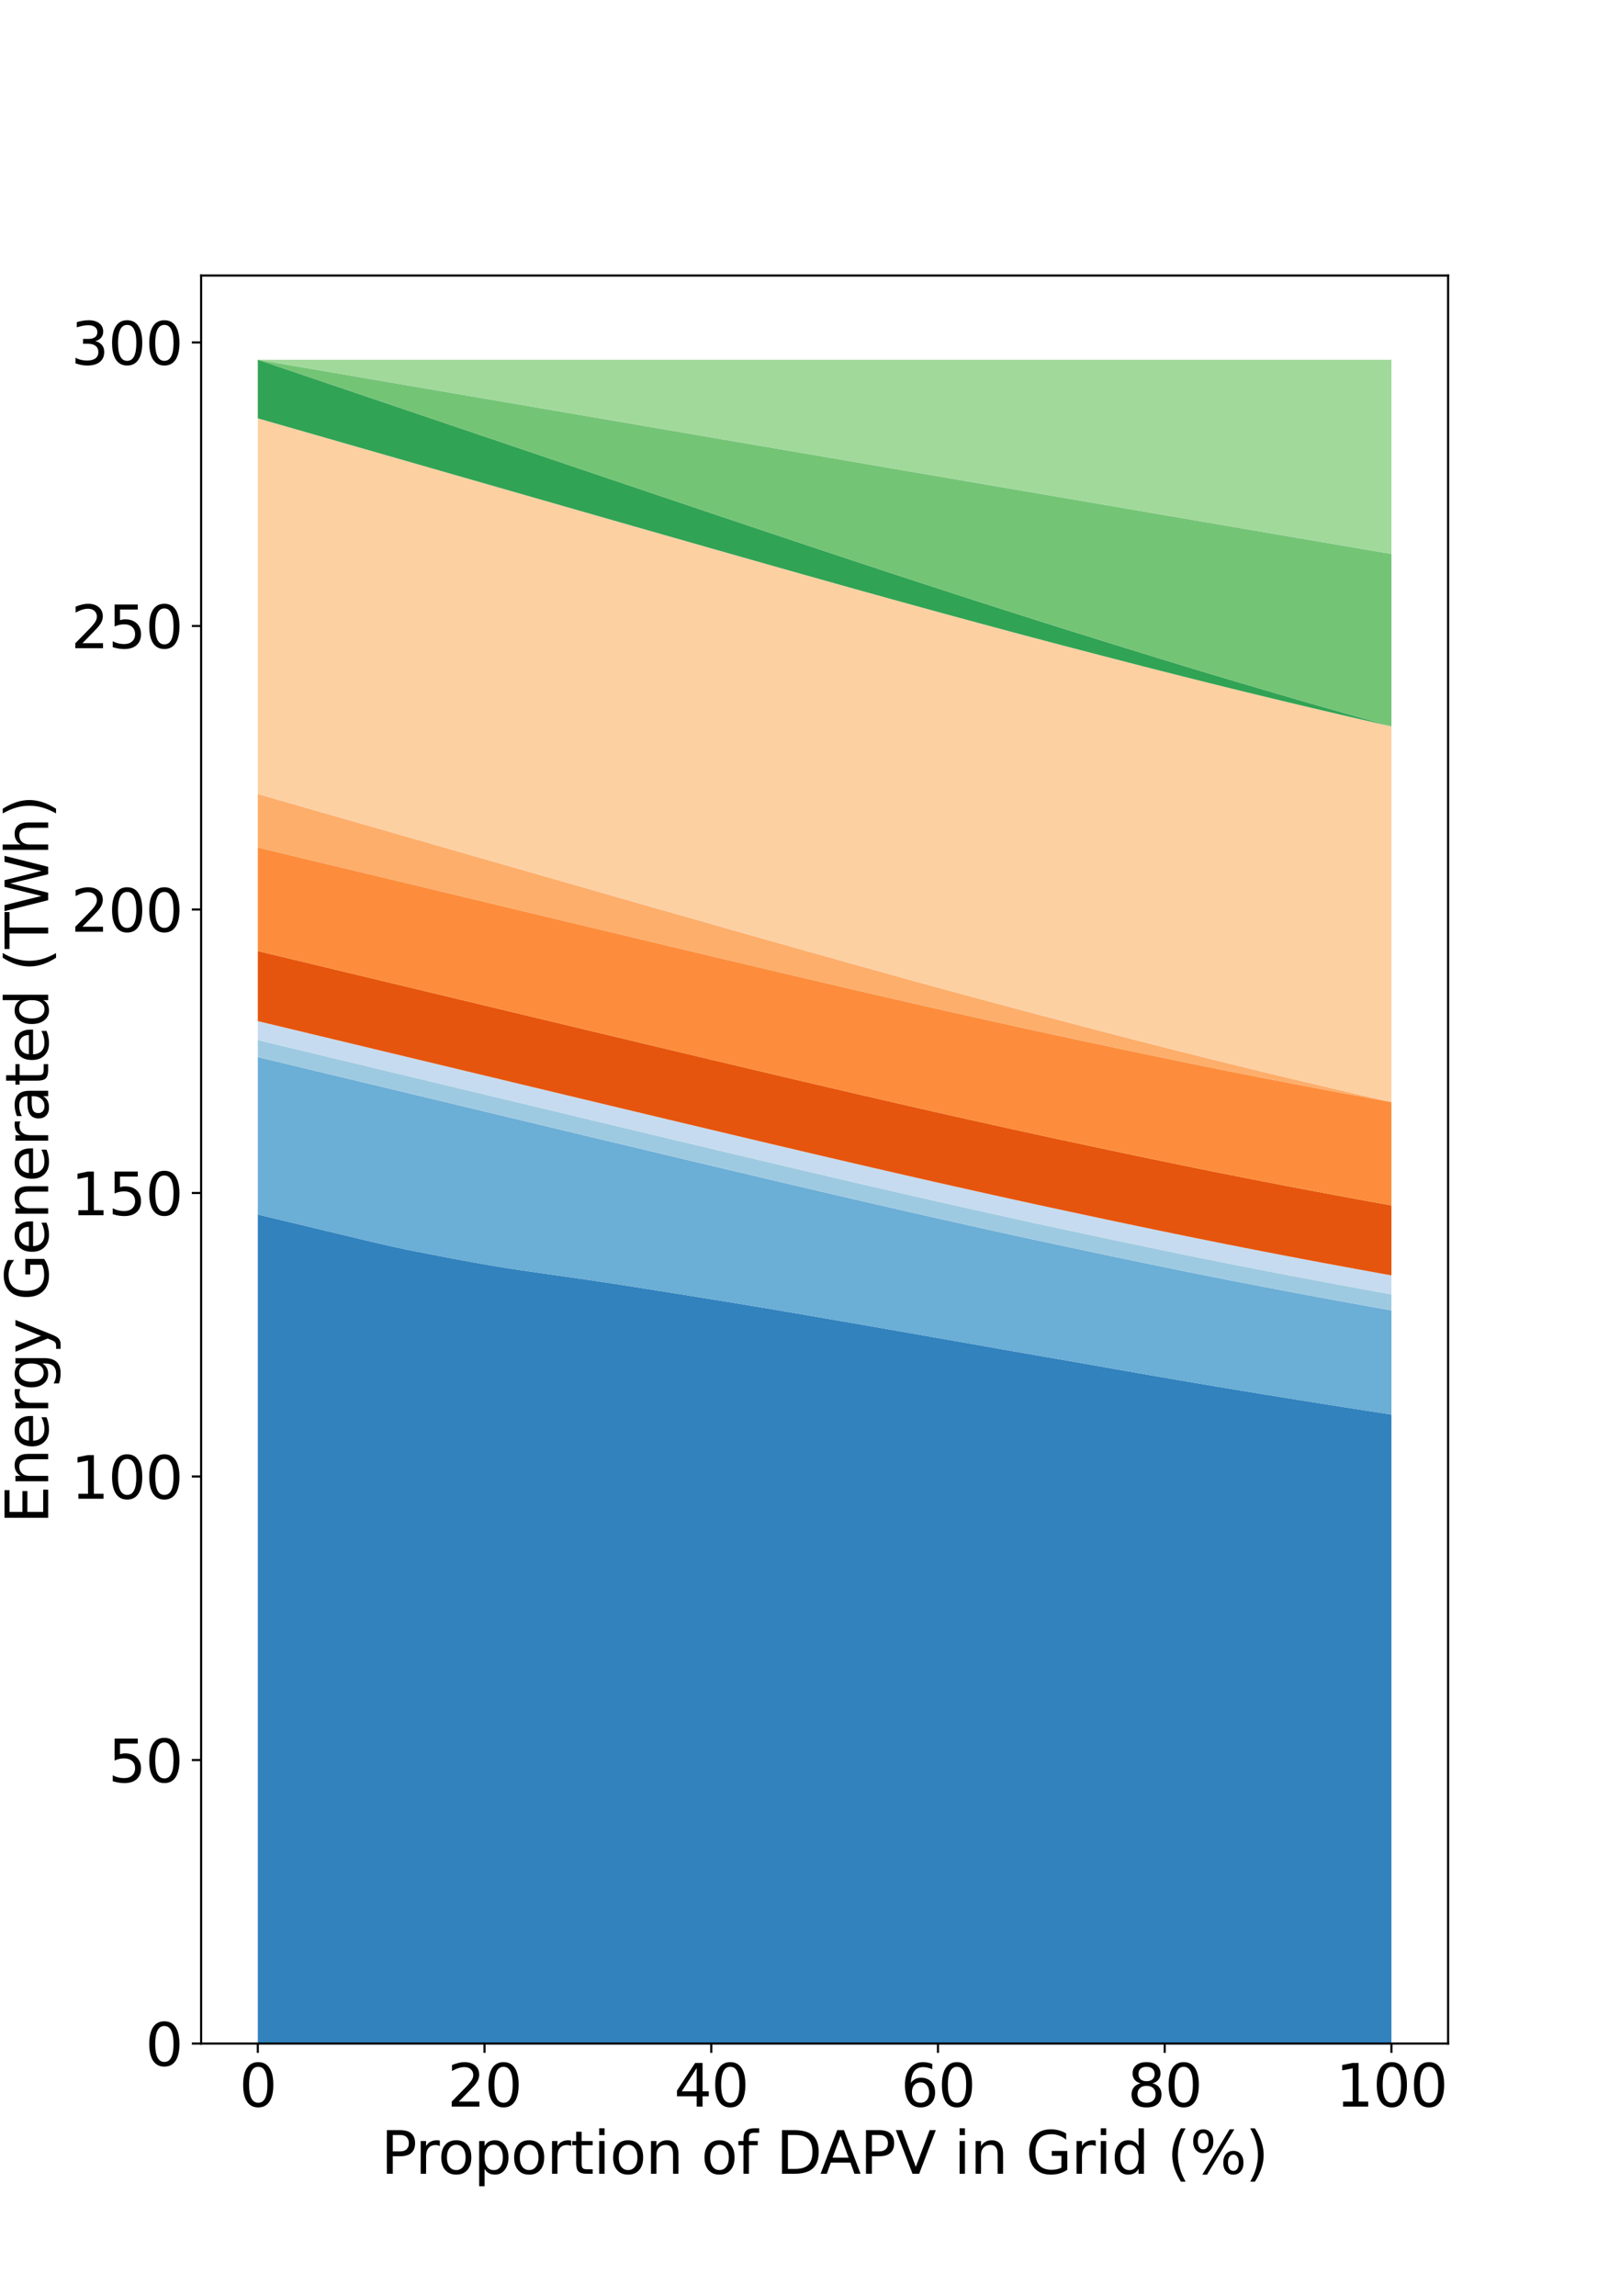 <?xml version="1.0" encoding="utf-8" standalone="no"?>
<!DOCTYPE svg PUBLIC "-//W3C//DTD SVG 1.1//EN"
  "http://www.w3.org/Graphics/SVG/1.1/DTD/svg11.dtd">
<svg height="864pt" version="1.1" viewBox="0 0 605.52 864" width="605.52pt" xmlns="http://www.w3.org/2000/svg" xmlns:xlink="http://www.w3.org/1999/xlink">
 <defs>
  <style type="text/css">*{stroke-linecap:butt;stroke-linejoin:round;}</style>
 </defs>
 <g id="figure_1">
  <g id="patch_1">
   <path d="M 0 864 
L 605.52 864 
L 605.52 0 
L 0 0 
z
" style="fill:#ffffff;"/>
  </g>
  <g id="axes_1">
   <g id="patch_2">
    <path d="M 75.69 768.96 
L 544.968 768.96 
L 544.968 103.68 
L 75.69 103.68 
z
" style="fill:#ffffff;"/>
   </g>
   <g id="PolyCollection_1">
    <path clip-path="url(#p1362820d7a)" d="M 97.021 457.015 
L 97.021 768.96 
L 101.33 768.96 
L 105.639 768.96 
L 109.949 768.96 
L 114.258 768.96 
L 118.567 768.96 
L 122.876 768.96 
L 127.186 768.96 
L 131.495 768.96 
L 135.804 768.96 
L 140.113 768.96 
L 144.423 768.96 
L 148.732 768.96 
L 153.041 768.96 
L 157.35 768.96 
L 161.66 768.96 
L 165.969 768.96 
L 170.278 768.96 
L 174.587 768.96 
L 178.897 768.96 
L 183.206 768.96 
L 187.515 768.96 
L 191.824 768.96 
L 196.134 768.96 
L 200.443 768.96 
L 204.752 768.96 
L 209.061 768.96 
L 213.371 768.96 
L 217.68 768.96 
L 221.989 768.96 
L 226.299 768.96 
L 230.608 768.96 
L 234.917 768.96 
L 239.226 768.96 
L 243.536 768.96 
L 247.845 768.96 
L 252.154 768.96 
L 256.463 768.96 
L 260.773 768.96 
L 265.082 768.96 
L 269.391 768.96 
L 273.7 768.96 
L 278.01 768.96 
L 282.319 768.96 
L 286.628 768.96 
L 290.937 768.96 
L 295.247 768.96 
L 299.556 768.96 
L 303.865 768.96 
L 308.174 768.96 
L 312.484 768.96 
L 316.793 768.96 
L 321.102 768.96 
L 325.411 768.96 
L 329.721 768.96 
L 334.03 768.96 
L 338.339 768.96 
L 342.648 768.96 
L 346.958 768.96 
L 351.267 768.96 
L 355.576 768.96 
L 359.885 768.96 
L 364.195 768.96 
L 368.504 768.96 
L 372.813 768.96 
L 377.122 768.96 
L 381.432 768.96 
L 385.741 768.96 
L 390.05 768.96 
L 394.359 768.96 
L 398.669 768.96 
L 402.978 768.96 
L 407.287 768.96 
L 411.597 768.96 
L 415.906 768.96 
L 420.215 768.96 
L 424.524 768.96 
L 428.834 768.96 
L 433.143 768.96 
L 437.452 768.96 
L 441.761 768.96 
L 446.071 768.96 
L 450.38 768.96 
L 454.689 768.96 
L 458.998 768.96 
L 463.308 768.96 
L 467.617 768.96 
L 471.926 768.96 
L 476.235 768.96 
L 480.545 768.96 
L 484.854 768.96 
L 489.163 768.96 
L 493.472 768.96 
L 497.782 768.96 
L 502.091 768.96 
L 506.4 768.96 
L 510.709 768.96 
L 515.019 768.96 
L 519.328 768.96 
L 523.637 768.96 
L 523.637 532.271 
L 523.637 532.271 
L 519.328 531.611 
L 515.019 530.947 
L 510.709 530.279 
L 506.4 529.605 
L 502.091 528.926 
L 497.782 528.244 
L 493.472 527.557 
L 489.163 526.866 
L 484.854 526.173 
L 480.545 525.477 
L 476.235 524.778 
L 471.926 524.076 
L 467.617 523.37 
L 463.308 522.657 
L 458.998 521.938 
L 454.689 521.216 
L 450.38 520.49 
L 446.071 519.755 
L 441.761 519.017 
L 437.452 518.276 
L 433.143 517.528 
L 428.834 516.776 
L 424.524 516.02 
L 420.215 515.263 
L 415.906 514.507 
L 411.597 513.752 
L 407.287 512.995 
L 402.978 512.24 
L 398.669 511.49 
L 394.359 510.742 
L 390.05 509.994 
L 385.741 509.244 
L 381.432 508.49 
L 377.122 507.732 
L 372.813 506.972 
L 368.504 506.211 
L 364.195 505.454 
L 359.885 504.697 
L 355.576 503.943 
L 351.267 503.185 
L 346.958 502.431 
L 342.648 501.674 
L 338.339 500.917 
L 334.03 500.16 
L 329.721 499.409 
L 325.411 498.664 
L 321.102 497.921 
L 316.793 497.174 
L 312.484 496.425 
L 308.174 495.678 
L 303.865 494.934 
L 299.556 494.197 
L 295.247 493.465 
L 290.937 492.734 
L 286.628 492.007 
L 282.319 491.288 
L 278.01 490.579 
L 273.7 489.876 
L 269.391 489.176 
L 265.082 488.478 
L 260.773 487.779 
L 256.463 487.084 
L 252.154 486.395 
L 247.845 485.712 
L 243.536 485.03 
L 239.226 484.348 
L 234.917 483.665 
L 230.608 482.997 
L 226.299 482.348 
L 221.989 481.712 
L 217.68 481.085 
L 213.371 480.467 
L 209.061 479.855 
L 204.752 479.243 
L 200.443 478.625 
L 196.134 477.995 
L 191.824 477.343 
L 187.515 476.658 
L 183.206 475.934 
L 178.897 475.164 
L 174.587 474.377 
L 170.278 473.577 
L 165.969 472.752 
L 161.66 471.919 
L 157.35 471.082 
L 153.041 470.216 
L 148.732 469.314 
L 144.423 468.341 
L 140.113 467.338 
L 135.804 466.318 
L 131.495 465.288 
L 127.186 464.254 
L 122.876 463.22 
L 118.567 462.185 
L 114.258 461.151 
L 109.949 460.117 
L 105.639 459.083 
L 101.33 458.049 
L 97.021 457.015 
z
" style="fill:#3182bd;"/>
   </g>
   <g id="PolyCollection_2">
    <path clip-path="url(#p1362820d7a)" d="M 97.021 397.769 
L 97.021 457.015 
L 101.33 458.049 
L 105.639 459.083 
L 109.949 460.117 
L 114.258 461.151 
L 118.567 462.185 
L 122.876 463.22 
L 127.186 464.254 
L 131.495 465.288 
L 135.804 466.318 
L 140.113 467.338 
L 144.423 468.341 
L 148.732 469.314 
L 153.041 470.216 
L 157.35 471.082 
L 161.66 471.919 
L 165.969 472.752 
L 170.278 473.577 
L 174.587 474.377 
L 178.897 475.164 
L 183.206 475.934 
L 187.515 476.658 
L 191.824 477.343 
L 196.134 477.995 
L 200.443 478.625 
L 204.752 479.243 
L 209.061 479.855 
L 213.371 480.467 
L 217.68 481.085 
L 221.989 481.712 
L 226.299 482.348 
L 230.608 482.997 
L 234.917 483.665 
L 239.226 484.348 
L 243.536 485.03 
L 247.845 485.712 
L 252.154 486.395 
L 256.463 487.084 
L 260.773 487.779 
L 265.082 488.478 
L 269.391 489.176 
L 273.7 489.876 
L 278.01 490.579 
L 282.319 491.288 
L 286.628 492.007 
L 290.937 492.734 
L 295.247 493.465 
L 299.556 494.197 
L 303.865 494.934 
L 308.174 495.678 
L 312.484 496.425 
L 316.793 497.174 
L 321.102 497.921 
L 325.411 498.664 
L 329.721 499.409 
L 334.03 500.16 
L 338.339 500.917 
L 342.648 501.674 
L 346.958 502.431 
L 351.267 503.185 
L 355.576 503.943 
L 359.885 504.697 
L 364.195 505.454 
L 368.504 506.211 
L 372.813 506.972 
L 377.122 507.732 
L 381.432 508.49 
L 385.741 509.244 
L 390.05 509.994 
L 394.359 510.742 
L 398.669 511.49 
L 402.978 512.24 
L 407.287 512.995 
L 411.597 513.752 
L 415.906 514.507 
L 420.215 515.263 
L 424.524 516.02 
L 428.834 516.776 
L 433.143 517.528 
L 437.452 518.276 
L 441.761 519.017 
L 446.071 519.755 
L 450.38 520.49 
L 454.689 521.216 
L 458.998 521.938 
L 463.308 522.657 
L 467.617 523.37 
L 471.926 524.076 
L 476.235 524.778 
L 480.545 525.477 
L 484.854 526.173 
L 489.163 526.866 
L 493.472 527.557 
L 497.782 528.244 
L 502.091 528.926 
L 506.4 529.605 
L 510.709 530.279 
L 515.019 530.947 
L 519.328 531.611 
L 523.637 532.271 
L 523.637 493.085 
L 523.637 493.085 
L 519.328 492.32 
L 515.019 491.548 
L 510.709 490.772 
L 506.4 489.989 
L 502.091 489.2 
L 497.782 488.407 
L 493.472 487.608 
L 489.163 486.803 
L 484.854 485.992 
L 480.545 485.174 
L 476.235 484.353 
L 471.926 483.525 
L 467.617 482.691 
L 463.308 481.851 
L 458.998 481.003 
L 454.689 480.149 
L 450.38 479.289 
L 446.071 478.422 
L 441.761 477.55 
L 437.452 476.671 
L 433.143 475.786 
L 428.834 474.894 
L 424.524 473.997 
L 420.215 473.096 
L 415.906 472.192 
L 411.597 471.283 
L 407.287 470.369 
L 402.978 469.451 
L 398.669 468.532 
L 394.359 467.609 
L 390.05 466.681 
L 385.741 465.748 
L 381.432 464.809 
L 377.122 463.864 
L 372.813 462.914 
L 368.504 461.959 
L 364.195 461.002 
L 359.885 460.04 
L 355.576 459.074 
L 351.267 458.104 
L 346.958 457.132 
L 342.648 456.155 
L 338.339 455.172 
L 334.03 454.184 
L 329.721 453.194 
L 325.411 452.2 
L 321.102 451.203 
L 316.793 450.204 
L 312.484 449.201 
L 308.174 448.195 
L 303.865 447.187 
L 299.556 446.177 
L 295.247 445.165 
L 290.937 444.15 
L 286.628 443.134 
L 282.319 442.115 
L 278.01 441.095 
L 273.7 440.074 
L 269.391 439.052 
L 265.082 438.028 
L 260.773 437.003 
L 256.463 435.977 
L 252.154 434.951 
L 247.845 433.925 
L 243.536 432.898 
L 239.226 431.869 
L 234.917 430.84 
L 230.608 429.809 
L 226.299 428.779 
L 221.989 427.748 
L 217.68 426.716 
L 213.371 425.684 
L 209.061 424.651 
L 204.752 423.618 
L 200.443 422.585 
L 196.134 421.552 
L 191.824 420.518 
L 187.515 419.485 
L 183.206 418.451 
L 178.897 417.417 
L 174.587 416.383 
L 170.278 415.349 
L 165.969 414.315 
L 161.66 413.281 
L 157.35 412.247 
L 153.041 411.213 
L 148.732 410.179 
L 144.423 409.145 
L 140.113 408.11 
L 135.804 407.076 
L 131.495 406.042 
L 127.186 405.008 
L 122.876 403.974 
L 118.567 402.94 
L 114.258 401.906 
L 109.949 400.872 
L 105.639 399.838 
L 101.33 398.804 
L 97.021 397.769 
z
" style="fill:#6baed6;"/>
   </g>
   <g id="PolyCollection_3">
    <path clip-path="url(#p1362820d7a)" d="M 97.021 391.363 
L 97.021 397.769 
L 101.33 398.804 
L 105.639 399.838 
L 109.949 400.872 
L 114.258 401.906 
L 118.567 402.94 
L 122.876 403.974 
L 127.186 405.008 
L 131.495 406.042 
L 135.804 407.076 
L 140.113 408.11 
L 144.423 409.145 
L 148.732 410.179 
L 153.041 411.213 
L 157.35 412.247 
L 161.66 413.281 
L 165.969 414.315 
L 170.278 415.349 
L 174.587 416.383 
L 178.897 417.417 
L 183.206 418.451 
L 187.515 419.485 
L 191.824 420.518 
L 196.134 421.552 
L 200.443 422.585 
L 204.752 423.618 
L 209.061 424.651 
L 213.371 425.684 
L 217.68 426.716 
L 221.989 427.748 
L 226.299 428.779 
L 230.608 429.809 
L 234.917 430.84 
L 239.226 431.869 
L 243.536 432.898 
L 247.845 433.925 
L 252.154 434.951 
L 256.463 435.977 
L 260.773 437.003 
L 265.082 438.028 
L 269.391 439.052 
L 273.7 440.074 
L 278.01 441.095 
L 282.319 442.115 
L 286.628 443.134 
L 290.937 444.15 
L 295.247 445.165 
L 299.556 446.177 
L 303.865 447.187 
L 308.174 448.195 
L 312.484 449.201 
L 316.793 450.204 
L 321.102 451.203 
L 325.411 452.2 
L 329.721 453.194 
L 334.03 454.184 
L 338.339 455.172 
L 342.648 456.155 
L 346.958 457.132 
L 351.267 458.104 
L 355.576 459.074 
L 359.885 460.04 
L 364.195 461.002 
L 368.504 461.959 
L 372.813 462.914 
L 377.122 463.864 
L 381.432 464.809 
L 385.741 465.748 
L 390.05 466.681 
L 394.359 467.609 
L 398.669 468.532 
L 402.978 469.451 
L 407.287 470.369 
L 411.597 471.283 
L 415.906 472.192 
L 420.215 473.096 
L 424.524 473.997 
L 428.834 474.894 
L 433.143 475.786 
L 437.452 476.671 
L 441.761 477.55 
L 446.071 478.422 
L 450.38 479.289 
L 454.689 480.149 
L 458.998 481.003 
L 463.308 481.851 
L 467.617 482.691 
L 471.926 483.525 
L 476.235 484.353 
L 480.545 485.174 
L 484.854 485.992 
L 489.163 486.803 
L 493.472 487.608 
L 497.782 488.407 
L 502.091 489.2 
L 506.4 489.989 
L 510.709 490.772 
L 515.019 491.548 
L 519.328 492.32 
L 523.637 493.085 
L 523.637 487.044 
L 523.637 487.044 
L 519.328 486.268 
L 515.019 485.486 
L 510.709 484.698 
L 506.4 483.905 
L 502.091 483.108 
L 497.782 482.305 
L 493.472 481.496 
L 489.163 480.681 
L 484.854 479.861 
L 480.545 479.034 
L 476.235 478.202 
L 471.926 477.363 
L 467.617 476.519 
L 463.308 475.668 
L 458.998 474.812 
L 454.689 473.948 
L 450.38 473.079 
L 446.071 472.204 
L 441.761 471.322 
L 437.452 470.434 
L 433.143 469.54 
L 428.834 468.641 
L 424.524 467.739 
L 420.215 466.833 
L 415.906 465.922 
L 411.597 465.007 
L 407.287 464.089 
L 402.978 463.168 
L 398.669 462.243 
L 394.359 461.313 
L 390.05 460.378 
L 385.741 459.438 
L 381.432 458.491 
L 377.122 457.54 
L 372.813 456.585 
L 368.504 455.627 
L 364.195 454.665 
L 359.885 453.698 
L 355.576 452.728 
L 351.267 451.754 
L 346.958 450.775 
L 342.648 449.792 
L 338.339 448.805 
L 334.03 447.814 
L 329.721 446.821 
L 325.411 445.825 
L 321.102 444.825 
L 316.793 443.822 
L 312.484 442.816 
L 308.174 441.808 
L 303.865 440.798 
L 299.556 439.786 
L 295.247 438.772 
L 290.937 437.756 
L 286.628 436.737 
L 282.319 435.717 
L 278.01 434.696 
L 273.7 433.674 
L 269.391 432.652 
L 265.082 431.627 
L 260.773 430.601 
L 256.463 429.575 
L 252.154 428.549 
L 247.845 427.523 
L 243.536 426.495 
L 239.226 425.465 
L 234.917 424.435 
L 230.608 423.405 
L 226.299 422.374 
L 221.989 421.343 
L 217.68 420.31 
L 213.371 419.278 
L 209.061 418.245 
L 204.752 417.212 
L 200.443 416.179 
L 196.134 415.145 
L 191.824 414.112 
L 187.515 413.078 
L 183.206 412.045 
L 178.897 411.011 
L 174.587 409.977 
L 170.278 408.943 
L 165.969 407.909 
L 161.66 406.874 
L 157.35 405.84 
L 153.041 404.806 
L 148.732 403.772 
L 144.423 402.738 
L 140.113 401.704 
L 135.804 400.67 
L 131.495 399.636 
L 127.186 398.602 
L 122.876 397.568 
L 118.567 396.533 
L 114.258 395.499 
L 109.949 394.465 
L 105.639 393.431 
L 101.33 392.397 
L 97.021 391.363 
z
" style="fill:#9ecae1;"/>
   </g>
   <g id="PolyCollection_4">
    <path clip-path="url(#p1362820d7a)" d="M 97.021 384.229 
L 97.021 391.363 
L 101.33 392.397 
L 105.639 393.431 
L 109.949 394.465 
L 114.258 395.499 
L 118.567 396.533 
L 122.876 397.568 
L 127.186 398.602 
L 131.495 399.636 
L 135.804 400.67 
L 140.113 401.704 
L 144.423 402.738 
L 148.732 403.772 
L 153.041 404.806 
L 157.35 405.84 
L 161.66 406.874 
L 165.969 407.909 
L 170.278 408.943 
L 174.587 409.977 
L 178.897 411.011 
L 183.206 412.045 
L 187.515 413.078 
L 191.824 414.112 
L 196.134 415.145 
L 200.443 416.179 
L 204.752 417.212 
L 209.061 418.245 
L 213.371 419.278 
L 217.68 420.31 
L 221.989 421.343 
L 226.299 422.374 
L 230.608 423.405 
L 234.917 424.435 
L 239.226 425.465 
L 243.536 426.495 
L 247.845 427.523 
L 252.154 428.549 
L 256.463 429.575 
L 260.773 430.601 
L 265.082 431.627 
L 269.391 432.652 
L 273.7 433.674 
L 278.01 434.696 
L 282.319 435.717 
L 286.628 436.737 
L 290.937 437.756 
L 295.247 438.772 
L 299.556 439.786 
L 303.865 440.798 
L 308.174 441.808 
L 312.484 442.816 
L 316.793 443.822 
L 321.102 444.825 
L 325.411 445.825 
L 329.721 446.821 
L 334.03 447.814 
L 338.339 448.805 
L 342.648 449.792 
L 346.958 450.775 
L 351.267 451.754 
L 355.576 452.728 
L 359.885 453.698 
L 364.195 454.665 
L 368.504 455.627 
L 372.813 456.585 
L 377.122 457.54 
L 381.432 458.491 
L 385.741 459.438 
L 390.05 460.378 
L 394.359 461.313 
L 398.669 462.243 
L 402.978 463.168 
L 407.287 464.089 
L 411.597 465.007 
L 415.906 465.922 
L 420.215 466.833 
L 424.524 467.739 
L 428.834 468.641 
L 433.143 469.54 
L 437.452 470.434 
L 441.761 471.322 
L 446.071 472.204 
L 450.38 473.079 
L 454.689 473.948 
L 458.998 474.812 
L 463.308 475.668 
L 467.617 476.519 
L 471.926 477.363 
L 476.235 478.202 
L 480.545 479.034 
L 484.854 479.861 
L 489.163 480.681 
L 493.472 481.496 
L 497.782 482.305 
L 502.091 483.108 
L 506.4 483.905 
L 510.709 484.698 
L 515.019 485.486 
L 519.328 486.268 
L 523.637 487.044 
L 523.637 479.914 
L 523.637 479.914 
L 519.328 479.137 
L 515.019 478.355 
L 510.709 477.567 
L 506.4 476.774 
L 502.091 475.977 
L 497.782 475.173 
L 493.472 474.364 
L 489.163 473.549 
L 484.854 472.728 
L 480.545 471.902 
L 476.235 471.069 
L 471.926 470.231 
L 467.617 469.387 
L 463.308 468.535 
L 458.998 467.678 
L 454.689 466.815 
L 450.38 465.946 
L 446.071 465.071 
L 441.761 464.188 
L 437.452 463.3 
L 433.143 462.406 
L 428.834 461.508 
L 424.524 460.605 
L 420.215 459.699 
L 415.906 458.788 
L 411.597 457.873 
L 407.287 456.955 
L 402.978 456.034 
L 398.669 455.11 
L 394.359 454.18 
L 390.05 453.245 
L 385.741 452.304 
L 381.432 451.358 
L 377.122 450.407 
L 372.813 449.452 
L 368.504 448.493 
L 364.195 447.531 
L 359.885 446.564 
L 355.576 445.594 
L 351.267 444.62 
L 346.958 443.642 
L 342.648 442.659 
L 338.339 441.671 
L 334.03 440.681 
L 329.721 439.687 
L 325.411 438.691 
L 321.102 437.692 
L 316.793 436.688 
L 312.484 435.682 
L 308.174 434.675 
L 303.865 433.665 
L 299.556 432.653 
L 295.247 431.639 
L 290.937 430.622 
L 286.628 429.604 
L 282.319 428.584 
L 278.01 427.563 
L 273.7 426.541 
L 269.391 425.518 
L 265.082 424.493 
L 260.773 423.468 
L 256.463 422.442 
L 252.154 421.416 
L 247.845 420.389 
L 243.536 419.361 
L 239.226 418.332 
L 234.917 417.301 
L 230.608 416.271 
L 226.299 415.241 
L 221.989 414.209 
L 217.68 413.177 
L 213.371 412.144 
L 209.061 411.111 
L 204.752 410.078 
L 200.443 409.045 
L 196.134 408.012 
L 191.824 406.978 
L 187.515 405.945 
L 183.206 404.911 
L 178.897 403.877 
L 174.587 402.843 
L 170.278 401.809 
L 165.969 400.775 
L 161.66 399.741 
L 157.35 398.707 
L 153.041 397.673 
L 148.732 396.639 
L 144.423 395.605 
L 140.113 394.57 
L 135.804 393.536 
L 131.495 392.502 
L 127.186 391.468 
L 122.876 390.434 
L 118.567 389.4 
L 114.258 388.366 
L 109.949 387.332 
L 105.639 386.298 
L 101.33 385.264 
L 97.021 384.229 
z
" style="fill:#c6dbef;"/>
   </g>
   <g id="PolyCollection_5">
    <path clip-path="url(#p1362820d7a)" d="M 97.021 357.867 
L 97.021 384.229 
L 101.33 385.264 
L 105.639 386.298 
L 109.949 387.332 
L 114.258 388.366 
L 118.567 389.4 
L 122.876 390.434 
L 127.186 391.468 
L 131.495 392.502 
L 135.804 393.536 
L 140.113 394.57 
L 144.423 395.605 
L 148.732 396.639 
L 153.041 397.673 
L 157.35 398.707 
L 161.66 399.741 
L 165.969 400.775 
L 170.278 401.809 
L 174.587 402.843 
L 178.897 403.877 
L 183.206 404.911 
L 187.515 405.945 
L 191.824 406.978 
L 196.134 408.012 
L 200.443 409.045 
L 204.752 410.078 
L 209.061 411.111 
L 213.371 412.144 
L 217.68 413.177 
L 221.989 414.209 
L 226.299 415.241 
L 230.608 416.271 
L 234.917 417.301 
L 239.226 418.332 
L 243.536 419.361 
L 247.845 420.389 
L 252.154 421.416 
L 256.463 422.442 
L 260.773 423.468 
L 265.082 424.493 
L 269.391 425.518 
L 273.7 426.541 
L 278.01 427.563 
L 282.319 428.584 
L 286.628 429.604 
L 290.937 430.622 
L 295.247 431.639 
L 299.556 432.653 
L 303.865 433.665 
L 308.174 434.675 
L 312.484 435.682 
L 316.793 436.688 
L 321.102 437.692 
L 325.411 438.691 
L 329.721 439.687 
L 334.03 440.681 
L 338.339 441.671 
L 342.648 442.659 
L 346.958 443.642 
L 351.267 444.62 
L 355.576 445.594 
L 359.885 446.564 
L 364.195 447.531 
L 368.504 448.493 
L 372.813 449.452 
L 377.122 450.407 
L 381.432 451.358 
L 385.741 452.304 
L 390.05 453.245 
L 394.359 454.18 
L 398.669 455.11 
L 402.978 456.034 
L 407.287 456.955 
L 411.597 457.873 
L 415.906 458.788 
L 420.215 459.699 
L 424.524 460.605 
L 428.834 461.508 
L 433.143 462.406 
L 437.452 463.3 
L 441.761 464.188 
L 446.071 465.071 
L 450.38 465.946 
L 454.689 466.815 
L 458.998 467.678 
L 463.308 468.535 
L 467.617 469.387 
L 471.926 470.231 
L 476.235 471.069 
L 480.545 471.902 
L 484.854 472.728 
L 489.163 473.549 
L 493.472 474.364 
L 497.782 475.173 
L 502.091 475.977 
L 506.4 476.774 
L 510.709 477.567 
L 515.019 478.355 
L 519.328 479.137 
L 523.637 479.914 
L 523.637 453.583 
L 523.637 453.583 
L 519.328 452.805 
L 515.019 452.021 
L 510.709 451.231 
L 506.4 450.436 
L 502.091 449.637 
L 497.782 448.832 
L 493.472 448.021 
L 489.163 447.204 
L 484.854 446.381 
L 480.545 445.554 
L 476.235 444.72 
L 471.926 443.881 
L 467.617 443.036 
L 463.308 442.184 
L 458.998 441.326 
L 454.689 440.461 
L 450.38 439.591 
L 446.071 438.714 
L 441.761 437.831 
L 437.452 436.942 
L 433.143 436.047 
L 428.834 435.148 
L 424.524 434.245 
L 420.215 433.338 
L 415.906 432.427 
L 411.597 431.511 
L 407.287 430.593 
L 402.978 429.672 
L 398.669 428.747 
L 394.359 427.817 
L 390.05 426.882 
L 385.741 425.941 
L 381.432 424.995 
L 377.122 424.044 
L 372.813 423.089 
L 368.504 422.131 
L 364.195 421.168 
L 359.885 420.201 
L 355.576 419.232 
L 351.267 418.258 
L 346.958 417.279 
L 342.648 416.296 
L 338.339 415.308 
L 334.03 414.318 
L 329.721 413.324 
L 325.411 412.328 
L 321.102 411.329 
L 316.793 410.325 
L 312.484 409.32 
L 308.174 408.312 
L 303.865 407.302 
L 299.556 406.29 
L 295.247 405.276 
L 290.937 404.259 
L 286.628 403.241 
L 282.319 402.221 
L 278.01 401.2 
L 273.7 400.178 
L 269.391 399.155 
L 265.082 398.13 
L 260.773 397.105 
L 256.463 396.079 
L 252.154 395.053 
L 247.845 394.026 
L 243.536 392.998 
L 239.226 391.969 
L 234.917 390.939 
L 230.608 389.908 
L 226.299 388.878 
L 221.989 387.846 
L 217.68 386.814 
L 213.371 385.781 
L 209.061 384.748 
L 204.752 383.715 
L 200.443 382.682 
L 196.134 381.649 
L 191.824 380.616 
L 187.515 379.582 
L 183.206 378.548 
L 178.897 377.514 
L 174.587 376.48 
L 170.278 375.446 
L 165.969 374.412 
L 161.66 373.378 
L 157.35 372.344 
L 153.041 371.31 
L 148.732 370.276 
L 144.423 369.242 
L 140.113 368.208 
L 135.804 367.173 
L 131.495 366.139 
L 127.186 365.105 
L 122.876 364.071 
L 118.567 363.037 
L 114.258 362.003 
L 109.949 360.969 
L 105.639 359.935 
L 101.33 358.901 
L 97.021 357.867 
z
" style="fill:#e6550d;"/>
   </g>
   <g id="PolyCollection_6">
    <path clip-path="url(#p1362820d7a)" d="M 97.021 318.899 
L 97.021 357.867 
L 101.33 358.901 
L 105.639 359.935 
L 109.949 360.969 
L 114.258 362.003 
L 118.567 363.037 
L 122.876 364.071 
L 127.186 365.105 
L 131.495 366.139 
L 135.804 367.173 
L 140.113 368.208 
L 144.423 369.242 
L 148.732 370.276 
L 153.041 371.31 
L 157.35 372.344 
L 161.66 373.378 
L 165.969 374.412 
L 170.278 375.446 
L 174.587 376.48 
L 178.897 377.514 
L 183.206 378.548 
L 187.515 379.582 
L 191.824 380.616 
L 196.134 381.649 
L 200.443 382.682 
L 204.752 383.715 
L 209.061 384.748 
L 213.371 385.781 
L 217.68 386.814 
L 221.989 387.846 
L 226.299 388.878 
L 230.608 389.908 
L 234.917 390.939 
L 239.226 391.969 
L 243.536 392.998 
L 247.845 394.026 
L 252.154 395.053 
L 256.463 396.079 
L 260.773 397.105 
L 265.082 398.13 
L 269.391 399.155 
L 273.7 400.178 
L 278.01 401.2 
L 282.319 402.221 
L 286.628 403.241 
L 290.937 404.259 
L 295.247 405.276 
L 299.556 406.29 
L 303.865 407.302 
L 308.174 408.312 
L 312.484 409.32 
L 316.793 410.325 
L 321.102 411.329 
L 325.411 412.328 
L 329.721 413.324 
L 334.03 414.318 
L 338.339 415.308 
L 342.648 416.296 
L 346.958 417.279 
L 351.267 418.258 
L 355.576 419.232 
L 359.885 420.201 
L 364.195 421.168 
L 368.504 422.131 
L 372.813 423.089 
L 377.122 424.044 
L 381.432 424.995 
L 385.741 425.941 
L 390.05 426.882 
L 394.359 427.817 
L 398.669 428.747 
L 402.978 429.672 
L 407.287 430.593 
L 411.597 431.511 
L 415.906 432.427 
L 420.215 433.338 
L 424.524 434.245 
L 428.834 435.148 
L 433.143 436.047 
L 437.452 436.942 
L 441.761 437.831 
L 446.071 438.714 
L 450.38 439.591 
L 454.689 440.461 
L 458.998 441.326 
L 463.308 442.184 
L 467.617 443.036 
L 471.926 443.881 
L 476.235 444.72 
L 480.545 445.554 
L 484.854 446.381 
L 489.163 447.204 
L 493.472 448.021 
L 497.782 448.832 
L 502.091 449.637 
L 506.4 450.436 
L 510.709 451.231 
L 515.019 452.021 
L 519.328 452.805 
L 523.637 453.583 
L 523.637 414.696 
L 523.637 414.696 
L 519.328 413.915 
L 515.019 413.127 
L 510.709 412.334 
L 506.4 411.536 
L 502.091 410.734 
L 497.782 409.925 
L 493.472 409.111 
L 489.163 408.292 
L 484.854 407.466 
L 480.545 406.635 
L 476.235 405.798 
L 471.926 404.956 
L 467.617 404.108 
L 463.308 403.254 
L 458.998 402.393 
L 454.689 401.527 
L 450.38 400.654 
L 446.071 399.775 
L 441.761 398.889 
L 437.452 397.998 
L 433.143 397.101 
L 428.834 396.2 
L 424.524 395.296 
L 420.215 394.388 
L 415.906 393.475 
L 411.597 392.558 
L 407.287 391.639 
L 402.978 390.716 
L 398.669 389.79 
L 394.359 388.858 
L 390.05 387.922 
L 385.741 386.98 
L 381.432 386.033 
L 377.122 385.081 
L 372.813 384.125 
L 368.504 383.166 
L 364.195 382.204 
L 359.885 381.236 
L 355.576 380.266 
L 351.267 379.291 
L 346.958 378.312 
L 342.648 377.329 
L 338.339 376.341 
L 334.03 375.351 
L 329.721 374.357 
L 325.411 373.361 
L 321.102 372.362 
L 316.793 371.358 
L 312.484 370.352 
L 308.174 369.345 
L 303.865 368.335 
L 299.556 367.323 
L 295.247 366.309 
L 290.937 365.292 
L 286.628 364.274 
L 282.319 363.254 
L 278.01 362.233 
L 273.7 361.211 
L 269.391 360.188 
L 265.082 359.163 
L 260.773 358.138 
L 256.463 357.112 
L 252.154 356.086 
L 247.845 355.059 
L 243.536 354.031 
L 239.226 353.002 
L 234.917 351.971 
L 230.608 350.941 
L 226.299 349.911 
L 221.989 348.879 
L 217.68 347.847 
L 213.371 346.814 
L 209.061 345.781 
L 204.752 344.748 
L 200.443 343.715 
L 196.134 342.682 
L 191.824 341.648 
L 187.515 340.615 
L 183.206 339.581 
L 178.897 338.547 
L 174.587 337.513 
L 170.278 336.479 
L 165.969 335.445 
L 161.66 334.411 
L 157.35 333.377 
L 153.041 332.343 
L 148.732 331.309 
L 144.423 330.275 
L 140.113 329.24 
L 135.804 328.206 
L 131.495 327.172 
L 127.186 326.138 
L 122.876 325.104 
L 118.567 324.07 
L 114.258 323.036 
L 109.949 322.002 
L 105.639 320.968 
L 101.33 319.934 
L 97.021 318.899 
z
" style="fill:#fd8d3c;"/>
   </g>
   <g id="PolyCollection_7">
    <path clip-path="url(#p1362820d7a)" d="M 97.021 298.778 
L 97.021 318.899 
L 101.33 319.934 
L 105.639 320.968 
L 109.949 322.002 
L 114.258 323.036 
L 118.567 324.07 
L 122.876 325.104 
L 127.186 326.138 
L 131.495 327.172 
L 135.804 328.206 
L 140.113 329.24 
L 144.423 330.275 
L 148.732 331.309 
L 153.041 332.343 
L 157.35 333.377 
L 161.66 334.411 
L 165.969 335.445 
L 170.278 336.479 
L 174.587 337.513 
L 178.897 338.547 
L 183.206 339.581 
L 187.515 340.615 
L 191.824 341.648 
L 196.134 342.682 
L 200.443 343.715 
L 204.752 344.748 
L 209.061 345.781 
L 213.371 346.814 
L 217.68 347.847 
L 221.989 348.879 
L 226.299 349.911 
L 230.608 350.941 
L 234.917 351.971 
L 239.226 353.002 
L 243.536 354.031 
L 247.845 355.059 
L 252.154 356.086 
L 256.463 357.112 
L 260.773 358.138 
L 265.082 359.163 
L 269.391 360.188 
L 273.7 361.211 
L 278.01 362.233 
L 282.319 363.254 
L 286.628 364.274 
L 290.937 365.292 
L 295.247 366.309 
L 299.556 367.323 
L 303.865 368.335 
L 308.174 369.345 
L 312.484 370.352 
L 316.793 371.358 
L 321.102 372.362 
L 325.411 373.361 
L 329.721 374.357 
L 334.03 375.351 
L 338.339 376.341 
L 342.648 377.329 
L 346.958 378.312 
L 351.267 379.291 
L 355.576 380.266 
L 359.885 381.236 
L 364.195 382.204 
L 368.504 383.166 
L 372.813 384.125 
L 377.122 385.081 
L 381.432 386.033 
L 385.741 386.98 
L 390.05 387.922 
L 394.359 388.858 
L 398.669 389.79 
L 402.978 390.716 
L 407.287 391.639 
L 411.597 392.558 
L 415.906 393.475 
L 420.215 394.388 
L 424.524 395.296 
L 428.834 396.2 
L 433.143 397.101 
L 437.452 397.998 
L 441.761 398.889 
L 446.071 399.775 
L 450.38 400.654 
L 454.689 401.527 
L 458.998 402.393 
L 463.308 403.254 
L 467.617 404.108 
L 471.926 404.956 
L 476.235 405.798 
L 480.545 406.635 
L 484.854 407.466 
L 489.163 408.292 
L 493.472 409.111 
L 497.782 409.925 
L 502.091 410.734 
L 506.4 411.536 
L 510.709 412.334 
L 515.019 413.127 
L 519.328 413.915 
L 523.637 414.696 
L 523.637 414.696 
L 523.637 414.696 
L 519.328 413.713 
L 515.019 412.723 
L 510.709 411.727 
L 506.4 410.726 
L 502.091 409.722 
L 497.782 408.711 
L 493.472 407.694 
L 489.163 406.672 
L 484.854 405.644 
L 480.545 404.61 
L 476.235 403.57 
L 471.926 402.525 
L 467.617 401.474 
L 463.308 400.416 
L 458.998 399.352 
L 454.689 398.282 
L 450.38 397.207 
L 446.071 396.125 
L 441.761 395.036 
L 437.452 393.942 
L 433.143 392.842 
L 428.834 391.737 
L 424.524 390.628 
L 420.215 389.516 
L 415.906 388.4 
L 411.597 387.28 
L 407.287 386.157 
L 402.978 385.032 
L 398.669 383.902 
L 394.359 382.767 
L 390.05 381.627 
L 385.741 380.482 
L 381.432 379.331 
L 377.122 378.176 
L 372.813 377.016 
L 368.504 375.854 
L 364.195 374.688 
L 359.885 373.516 
L 355.576 372.343 
L 351.267 371.165 
L 346.958 369.982 
L 342.648 368.795 
L 338.339 367.604 
L 334.03 366.41 
L 329.721 365.212 
L 325.411 364.013 
L 321.102 362.81 
L 316.793 361.603 
L 312.484 360.394 
L 308.174 359.183 
L 303.865 357.97 
L 299.556 356.754 
L 295.247 355.537 
L 290.937 354.317 
L 286.628 353.095 
L 282.319 351.872 
L 278.01 350.648 
L 273.7 349.423 
L 269.391 348.197 
L 265.082 346.969 
L 260.773 345.74 
L 256.463 344.511 
L 252.154 343.281 
L 247.845 342.052 
L 243.536 340.82 
L 239.226 339.588 
L 234.917 338.354 
L 230.608 337.121 
L 226.299 335.887 
L 221.989 334.652 
L 217.68 333.416 
L 213.371 332.18 
L 209.061 330.944 
L 204.752 329.708 
L 200.443 328.472 
L 196.134 327.235 
L 191.824 325.999 
L 187.515 324.762 
L 183.206 323.525 
L 178.897 322.288 
L 174.587 321.05 
L 170.278 319.813 
L 165.969 318.576 
L 161.66 317.338 
L 157.35 316.101 
L 153.041 314.864 
L 148.732 313.626 
L 144.423 312.389 
L 140.113 311.152 
L 135.804 309.914 
L 131.495 308.677 
L 127.186 307.44 
L 122.876 306.202 
L 118.567 304.965 
L 114.258 303.728 
L 109.949 302.49 
L 105.639 301.253 
L 101.33 300.015 
L 97.021 298.778 
z
" style="fill:#fdae6b;"/>
   </g>
   <g id="PolyCollection_8">
    <path clip-path="url(#p1362820d7a)" d="M 97.021 157.415 
L 97.021 298.778 
L 101.33 300.015 
L 105.639 301.253 
L 109.949 302.49 
L 114.258 303.728 
L 118.567 304.965 
L 122.876 306.202 
L 127.186 307.44 
L 131.495 308.677 
L 135.804 309.914 
L 140.113 311.152 
L 144.423 312.389 
L 148.732 313.626 
L 153.041 314.864 
L 157.35 316.101 
L 161.66 317.338 
L 165.969 318.576 
L 170.278 319.813 
L 174.587 321.05 
L 178.897 322.288 
L 183.206 323.525 
L 187.515 324.762 
L 191.824 325.999 
L 196.134 327.235 
L 200.443 328.472 
L 204.752 329.708 
L 209.061 330.944 
L 213.371 332.18 
L 217.68 333.416 
L 221.989 334.652 
L 226.299 335.887 
L 230.608 337.121 
L 234.917 338.354 
L 239.226 339.588 
L 243.536 340.82 
L 247.845 342.052 
L 252.154 343.281 
L 256.463 344.511 
L 260.773 345.74 
L 265.082 346.969 
L 269.391 348.197 
L 273.7 349.423 
L 278.01 350.648 
L 282.319 351.872 
L 286.628 353.095 
L 290.937 354.317 
L 295.247 355.537 
L 299.556 356.754 
L 303.865 357.97 
L 308.174 359.183 
L 312.484 360.394 
L 316.793 361.603 
L 321.102 362.81 
L 325.411 364.013 
L 329.721 365.212 
L 334.03 366.41 
L 338.339 367.604 
L 342.648 368.795 
L 346.958 369.982 
L 351.267 371.165 
L 355.576 372.343 
L 359.885 373.516 
L 364.195 374.688 
L 368.504 375.854 
L 372.813 377.016 
L 377.122 378.176 
L 381.432 379.331 
L 385.741 380.482 
L 390.05 381.627 
L 394.359 382.767 
L 398.669 383.902 
L 402.978 385.032 
L 407.287 386.157 
L 411.597 387.28 
L 415.906 388.4 
L 420.215 389.516 
L 424.524 390.628 
L 428.834 391.737 
L 433.143 392.842 
L 437.452 393.942 
L 441.761 395.036 
L 446.071 396.125 
L 450.38 397.207 
L 454.689 398.282 
L 458.998 399.352 
L 463.308 400.416 
L 467.617 401.474 
L 471.926 402.525 
L 476.235 403.57 
L 480.545 404.61 
L 484.854 405.644 
L 489.163 406.672 
L 493.472 407.694 
L 497.782 408.711 
L 502.091 409.722 
L 506.4 410.726 
L 510.709 411.727 
L 515.019 412.723 
L 519.328 413.713 
L 523.637 414.696 
L 523.637 273.333 
L 523.637 273.333 
L 519.328 272.349 
L 515.019 271.359 
L 510.709 270.363 
L 506.4 269.363 
L 502.091 268.358 
L 497.782 267.348 
L 493.472 266.331 
L 489.163 265.309 
L 484.854 264.28 
L 480.545 263.246 
L 476.235 262.207 
L 471.926 261.162 
L 467.617 260.11 
L 463.308 259.053 
L 458.998 257.989 
L 454.689 256.919 
L 450.38 255.843 
L 446.071 254.762 
L 441.761 253.673 
L 437.452 252.579 
L 433.143 251.478 
L 428.834 250.373 
L 424.524 249.265 
L 420.215 248.153 
L 415.906 247.037 
L 411.597 245.917 
L 407.287 244.794 
L 402.978 243.668 
L 398.669 242.539 
L 394.359 241.403 
L 390.05 240.264 
L 385.741 239.119 
L 381.432 237.968 
L 377.122 236.812 
L 372.813 235.653 
L 368.504 234.49 
L 364.195 233.324 
L 359.885 232.153 
L 355.576 230.979 
L 351.267 229.801 
L 346.958 228.619 
L 342.648 227.432 
L 338.339 226.241 
L 334.03 225.046 
L 329.721 223.849 
L 325.411 222.65 
L 321.102 221.447 
L 316.793 220.24 
L 312.484 219.031 
L 308.174 217.82 
L 303.865 216.606 
L 299.556 215.391 
L 295.247 214.173 
L 290.937 212.954 
L 286.628 211.732 
L 282.319 210.509 
L 278.01 209.284 
L 273.7 208.059 
L 269.391 206.833 
L 265.082 205.605 
L 260.773 204.376 
L 256.463 203.147 
L 252.154 201.918 
L 247.845 200.688 
L 243.536 199.457 
L 239.226 198.224 
L 234.917 196.991 
L 230.608 195.757 
L 226.299 194.523 
L 221.989 193.288 
L 217.68 192.053 
L 213.371 190.817 
L 209.061 189.581 
L 204.752 188.345 
L 200.443 187.108 
L 196.134 185.872 
L 191.824 184.635 
L 187.515 183.398 
L 183.206 182.161 
L 178.897 180.924 
L 174.587 179.687 
L 170.278 178.45 
L 165.969 177.212 
L 161.66 175.975 
L 157.35 174.738 
L 153.041 173.5 
L 148.732 172.263 
L 144.423 171.025 
L 140.113 169.788 
L 135.804 168.551 
L 131.495 167.313 
L 127.186 166.076 
L 122.876 164.839 
L 118.567 163.601 
L 114.258 162.364 
L 109.949 161.127 
L 105.639 159.889 
L 101.33 158.652 
L 97.021 157.415 
z
" style="fill:#fdd0a2;"/>
   </g>
   <g id="PolyCollection_9">
    <path clip-path="url(#p1362820d7a)" d="M 97.021 135.36 
L 97.021 157.415 
L 101.33 158.652 
L 105.639 159.889 
L 109.949 161.127 
L 114.258 162.364 
L 118.567 163.601 
L 122.876 164.839 
L 127.186 166.076 
L 131.495 167.313 
L 135.804 168.551 
L 140.113 169.788 
L 144.423 171.025 
L 148.732 172.263 
L 153.041 173.5 
L 157.35 174.738 
L 161.66 175.975 
L 165.969 177.212 
L 170.278 178.45 
L 174.587 179.687 
L 178.897 180.924 
L 183.206 182.161 
L 187.515 183.398 
L 191.824 184.635 
L 196.134 185.872 
L 200.443 187.108 
L 204.752 188.345 
L 209.061 189.581 
L 213.371 190.817 
L 217.68 192.053 
L 221.989 193.288 
L 226.299 194.523 
L 230.608 195.757 
L 234.917 196.991 
L 239.226 198.224 
L 243.536 199.457 
L 247.845 200.688 
L 252.154 201.918 
L 256.463 203.147 
L 260.773 204.376 
L 265.082 205.605 
L 269.391 206.833 
L 273.7 208.059 
L 278.01 209.284 
L 282.319 210.509 
L 286.628 211.732 
L 290.937 212.954 
L 295.247 214.173 
L 299.556 215.391 
L 303.865 216.606 
L 308.174 217.82 
L 312.484 219.031 
L 316.793 220.24 
L 321.102 221.447 
L 325.411 222.65 
L 329.721 223.849 
L 334.03 225.046 
L 338.339 226.241 
L 342.648 227.432 
L 346.958 228.619 
L 351.267 229.801 
L 355.576 230.979 
L 359.885 232.153 
L 364.195 233.324 
L 368.504 234.49 
L 372.813 235.653 
L 377.122 236.812 
L 381.432 237.968 
L 385.741 239.119 
L 390.05 240.264 
L 394.359 241.403 
L 398.669 242.539 
L 402.978 243.668 
L 407.287 244.794 
L 411.597 245.917 
L 415.906 247.037 
L 420.215 248.153 
L 424.524 249.265 
L 428.834 250.373 
L 433.143 251.478 
L 437.452 252.579 
L 441.761 253.673 
L 446.071 254.762 
L 450.38 255.843 
L 454.689 256.919 
L 458.998 257.989 
L 463.308 259.053 
L 467.617 260.11 
L 471.926 261.162 
L 476.235 262.207 
L 480.545 263.246 
L 484.854 264.28 
L 489.163 265.309 
L 493.472 266.331 
L 497.782 267.348 
L 502.091 268.358 
L 506.4 269.363 
L 510.709 270.363 
L 515.019 271.359 
L 519.328 272.349 
L 523.637 273.333 
L 523.637 273.333 
L 523.637 273.333 
L 519.328 272.126 
L 515.019 270.914 
L 510.709 269.695 
L 506.4 268.472 
L 502.091 267.244 
L 497.782 266.011 
L 493.472 264.772 
L 489.163 263.527 
L 484.854 262.275 
L 480.545 261.019 
L 476.235 259.756 
L 471.926 258.488 
L 467.617 257.214 
L 463.308 255.934 
L 458.998 254.647 
L 454.689 253.355 
L 450.38 252.056 
L 446.071 250.752 
L 441.761 249.44 
L 437.452 248.123 
L 433.143 246.8 
L 428.834 245.472 
L 424.524 244.141 
L 420.215 242.806 
L 415.906 241.467 
L 411.597 240.124 
L 407.287 238.779 
L 402.978 237.43 
L 398.669 236.078 
L 394.359 234.72 
L 390.05 233.358 
L 385.741 231.99 
L 381.432 230.616 
L 377.122 229.238 
L 372.813 227.856 
L 368.504 226.471 
L 364.195 225.082 
L 359.885 223.688 
L 355.576 222.291 
L 351.267 220.89 
L 346.958 219.485 
L 342.648 218.075 
L 338.339 216.661 
L 334.03 215.244 
L 329.721 213.824 
L 325.411 212.402 
L 321.102 210.976 
L 316.793 209.547 
L 312.484 208.115 
L 308.174 206.681 
L 303.865 205.245 
L 299.556 203.807 
L 295.247 202.366 
L 290.937 200.924 
L 286.628 199.479 
L 282.319 198.033 
L 278.01 196.586 
L 273.7 195.138 
L 269.391 193.689 
L 265.082 192.239 
L 260.773 190.787 
L 256.463 189.335 
L 252.154 187.883 
L 247.845 186.431 
L 243.536 184.976 
L 239.226 183.521 
L 234.917 182.065 
L 230.608 180.608 
L 226.299 179.152 
L 221.989 177.694 
L 217.68 176.236 
L 213.371 174.777 
L 209.061 173.318 
L 204.752 171.859 
L 200.443 170.4 
L 196.134 168.941 
L 191.824 167.481 
L 187.515 166.022 
L 183.206 164.562 
L 178.897 163.102 
L 174.587 161.642 
L 170.278 160.182 
L 165.969 158.722 
L 161.66 157.262 
L 157.35 155.802 
L 153.041 154.342 
L 148.732 152.881 
L 144.423 151.421 
L 140.113 149.961 
L 135.804 148.501 
L 131.495 147.041 
L 127.186 145.581 
L 122.876 144.121 
L 118.567 142.661 
L 114.258 141.2 
L 109.949 139.74 
L 105.639 138.28 
L 101.33 136.82 
L 97.021 135.36 
z
" style="fill:#31a354;"/>
   </g>
   <g id="PolyCollection_10">
    <path clip-path="url(#p1362820d7a)" d="M 97.021 135.36 
L 97.021 135.36 
L 101.33 136.82 
L 105.639 138.28 
L 109.949 139.74 
L 114.258 141.2 
L 118.567 142.661 
L 122.876 144.121 
L 127.186 145.581 
L 131.495 147.041 
L 135.804 148.501 
L 140.113 149.961 
L 144.423 151.421 
L 148.732 152.881 
L 153.041 154.342 
L 157.35 155.802 
L 161.66 157.262 
L 165.969 158.722 
L 170.278 160.182 
L 174.587 161.642 
L 178.897 163.102 
L 183.206 164.562 
L 187.515 166.022 
L 191.824 167.481 
L 196.134 168.941 
L 200.443 170.4 
L 204.752 171.859 
L 209.061 173.318 
L 213.371 174.777 
L 217.68 176.236 
L 221.989 177.694 
L 226.299 179.152 
L 230.608 180.608 
L 234.917 182.065 
L 239.226 183.521 
L 243.536 184.976 
L 247.845 186.431 
L 252.154 187.883 
L 256.463 189.335 
L 260.773 190.787 
L 265.082 192.239 
L 269.391 193.689 
L 273.7 195.138 
L 278.01 196.586 
L 282.319 198.033 
L 286.628 199.479 
L 290.937 200.924 
L 295.247 202.366 
L 299.556 203.807 
L 303.865 205.245 
L 308.174 206.681 
L 312.484 208.115 
L 316.793 209.547 
L 321.102 210.976 
L 325.411 212.402 
L 329.721 213.824 
L 334.03 215.244 
L 338.339 216.661 
L 342.648 218.075 
L 346.958 219.485 
L 351.267 220.89 
L 355.576 222.291 
L 359.885 223.688 
L 364.195 225.082 
L 368.504 226.471 
L 372.813 227.856 
L 377.122 229.238 
L 381.432 230.616 
L 385.741 231.99 
L 390.05 233.358 
L 394.359 234.72 
L 398.669 236.078 
L 402.978 237.43 
L 407.287 238.779 
L 411.597 240.124 
L 415.906 241.467 
L 420.215 242.806 
L 424.524 244.141 
L 428.834 245.472 
L 433.143 246.8 
L 437.452 248.123 
L 441.761 249.44 
L 446.071 250.752 
L 450.38 252.056 
L 454.689 253.355 
L 458.998 254.647 
L 463.308 255.934 
L 467.617 257.214 
L 471.926 258.488 
L 476.235 259.756 
L 480.545 261.019 
L 484.854 262.275 
L 489.163 263.527 
L 493.472 264.772 
L 497.782 266.011 
L 502.091 267.244 
L 506.4 268.472 
L 510.709 269.695 
L 515.019 270.914 
L 519.328 272.126 
L 523.637 273.333 
L 523.637 208.443 
L 523.637 208.443 
L 519.328 207.707 
L 515.019 206.971 
L 510.709 206.234 
L 506.4 205.497 
L 502.091 204.761 
L 497.782 204.024 
L 493.472 203.287 
L 489.163 202.55 
L 484.854 201.812 
L 480.545 201.075 
L 476.235 200.337 
L 471.926 199.6 
L 467.617 198.863 
L 463.308 198.125 
L 458.998 197.386 
L 454.689 196.648 
L 450.38 195.91 
L 446.071 195.171 
L 441.761 194.433 
L 437.452 193.695 
L 433.143 192.956 
L 428.834 192.218 
L 424.524 191.479 
L 420.215 190.741 
L 415.906 190.003 
L 411.597 189.264 
L 407.287 188.526 
L 402.978 187.787 
L 398.669 187.049 
L 394.359 186.31 
L 390.05 185.572 
L 385.741 184.834 
L 381.432 184.095 
L 377.122 183.357 
L 372.813 182.618 
L 368.504 181.88 
L 364.195 181.142 
L 359.885 180.403 
L 355.576 179.665 
L 351.267 178.926 
L 346.958 178.188 
L 342.648 177.45 
L 338.339 176.711 
L 334.03 175.973 
L 329.721 175.234 
L 325.411 174.496 
L 321.102 173.757 
L 316.793 173.019 
L 312.484 172.281 
L 308.174 171.542 
L 303.865 170.804 
L 299.556 170.065 
L 295.247 169.327 
L 290.937 168.589 
L 286.628 167.85 
L 282.319 167.112 
L 278.01 166.373 
L 273.7 165.635 
L 269.391 164.897 
L 265.082 164.158 
L 260.773 163.42 
L 256.463 162.681 
L 252.154 161.943 
L 247.845 161.204 
L 243.536 160.466 
L 239.226 159.728 
L 234.917 158.989 
L 230.608 158.251 
L 226.299 157.512 
L 221.989 156.774 
L 217.68 156.036 
L 213.371 155.297 
L 209.061 154.559 
L 204.752 153.82 
L 200.443 153.082 
L 196.134 152.343 
L 191.824 151.605 
L 187.515 150.867 
L 183.206 150.128 
L 178.897 149.39 
L 174.587 148.651 
L 170.278 147.913 
L 165.969 147.175 
L 161.66 146.436 
L 157.35 145.698 
L 153.041 144.959 
L 148.732 144.221 
L 144.423 143.483 
L 140.113 142.744 
L 135.804 142.006 
L 131.495 141.267 
L 127.186 140.529 
L 122.876 139.79 
L 118.567 139.052 
L 114.258 138.314 
L 109.949 137.575 
L 105.639 136.837 
L 101.33 136.098 
L 97.021 135.36 
z
" style="fill:#74c476;"/>
   </g>
   <g id="PolyCollection_11">
    <path clip-path="url(#p1362820d7a)" d="M 97.021 135.36 
L 97.021 135.36 
L 101.33 136.098 
L 105.639 136.837 
L 109.949 137.575 
L 114.258 138.314 
L 118.567 139.052 
L 122.876 139.79 
L 127.186 140.529 
L 131.495 141.267 
L 135.804 142.006 
L 140.113 142.744 
L 144.423 143.483 
L 148.732 144.221 
L 153.041 144.959 
L 157.35 145.698 
L 161.66 146.436 
L 165.969 147.175 
L 170.278 147.913 
L 174.587 148.651 
L 178.897 149.39 
L 183.206 150.128 
L 187.515 150.867 
L 191.824 151.605 
L 196.134 152.343 
L 200.443 153.082 
L 204.752 153.82 
L 209.061 154.559 
L 213.371 155.297 
L 217.68 156.036 
L 221.989 156.774 
L 226.299 157.512 
L 230.608 158.251 
L 234.917 158.989 
L 239.226 159.728 
L 243.536 160.466 
L 247.845 161.204 
L 252.154 161.943 
L 256.463 162.681 
L 260.773 163.42 
L 265.082 164.158 
L 269.391 164.897 
L 273.7 165.635 
L 278.01 166.373 
L 282.319 167.112 
L 286.628 167.85 
L 290.937 168.589 
L 295.247 169.327 
L 299.556 170.065 
L 303.865 170.804 
L 308.174 171.542 
L 312.484 172.281 
L 316.793 173.019 
L 321.102 173.757 
L 325.411 174.496 
L 329.721 175.234 
L 334.03 175.973 
L 338.339 176.711 
L 342.648 177.45 
L 346.958 178.188 
L 351.267 178.926 
L 355.576 179.665 
L 359.885 180.403 
L 364.195 181.142 
L 368.504 181.88 
L 372.813 182.618 
L 377.122 183.357 
L 381.432 184.095 
L 385.741 184.834 
L 390.05 185.572 
L 394.359 186.31 
L 398.669 187.049 
L 402.978 187.787 
L 407.287 188.526 
L 411.597 189.264 
L 415.906 190.003 
L 420.215 190.741 
L 424.524 191.479 
L 428.834 192.218 
L 433.143 192.956 
L 437.452 193.695 
L 441.761 194.433 
L 446.071 195.171 
L 450.38 195.91 
L 454.689 196.648 
L 458.998 197.386 
L 463.308 198.125 
L 467.617 198.863 
L 471.926 199.6 
L 476.235 200.337 
L 480.545 201.075 
L 484.854 201.812 
L 489.163 202.55 
L 493.472 203.287 
L 497.782 204.024 
L 502.091 204.761 
L 506.4 205.497 
L 510.709 206.234 
L 515.019 206.971 
L 519.328 207.707 
L 523.637 208.443 
L 523.637 135.36 
L 523.637 135.36 
L 519.328 135.36 
L 515.019 135.36 
L 510.709 135.36 
L 506.4 135.36 
L 502.091 135.36 
L 497.782 135.36 
L 493.472 135.36 
L 489.163 135.36 
L 484.854 135.36 
L 480.545 135.36 
L 476.235 135.36 
L 471.926 135.36 
L 467.617 135.36 
L 463.308 135.36 
L 458.998 135.36 
L 454.689 135.36 
L 450.38 135.36 
L 446.071 135.36 
L 441.761 135.36 
L 437.452 135.36 
L 433.143 135.36 
L 428.834 135.36 
L 424.524 135.36 
L 420.215 135.36 
L 415.906 135.36 
L 411.597 135.36 
L 407.287 135.36 
L 402.978 135.36 
L 398.669 135.36 
L 394.359 135.36 
L 390.05 135.36 
L 385.741 135.36 
L 381.432 135.36 
L 377.122 135.36 
L 372.813 135.36 
L 368.504 135.36 
L 364.195 135.36 
L 359.885 135.36 
L 355.576 135.36 
L 351.267 135.36 
L 346.958 135.36 
L 342.648 135.36 
L 338.339 135.36 
L 334.03 135.36 
L 329.721 135.36 
L 325.411 135.36 
L 321.102 135.36 
L 316.793 135.36 
L 312.484 135.36 
L 308.174 135.36 
L 303.865 135.36 
L 299.556 135.36 
L 295.247 135.36 
L 290.937 135.36 
L 286.628 135.36 
L 282.319 135.36 
L 278.01 135.36 
L 273.7 135.36 
L 269.391 135.36 
L 265.082 135.36 
L 260.773 135.36 
L 256.463 135.36 
L 252.154 135.36 
L 247.845 135.36 
L 243.536 135.36 
L 239.226 135.36 
L 234.917 135.36 
L 230.608 135.36 
L 226.299 135.36 
L 221.989 135.36 
L 217.68 135.36 
L 213.371 135.36 
L 209.061 135.36 
L 204.752 135.36 
L 200.443 135.36 
L 196.134 135.36 
L 191.824 135.36 
L 187.515 135.36 
L 183.206 135.36 
L 178.897 135.36 
L 174.587 135.36 
L 170.278 135.36 
L 165.969 135.36 
L 161.66 135.36 
L 157.35 135.36 
L 153.041 135.36 
L 148.732 135.36 
L 144.423 135.36 
L 140.113 135.36 
L 135.804 135.36 
L 131.495 135.36 
L 127.186 135.36 
L 122.876 135.36 
L 118.567 135.36 
L 114.258 135.36 
L 109.949 135.36 
L 105.639 135.36 
L 101.33 135.36 
L 97.021 135.36 
z
" style="fill:#a1d99b;"/>
   </g>
   <g id="matplotlib.axis_1">
    <g id="xtick_1">
     <g id="line2d_1">
      <defs>
       <path d="M 0 0 
L 0 3.5 
" id="m64a76375a9" style="stroke:#000000;stroke-width:0.8;"/>
      </defs>
      <g>
       <use style="stroke:#000000;stroke-width:0.8;" x="97.021" xlink:href="#m64a76375a9" y="768.96"/>
      </g>
     </g>
     <g id="text_1">
      <!-- 0 -->
      <g transform="translate(90.022 792.677)scale(0.22 -0.22)">
       <defs>
        <path d="M 2034 4250 
Q 1547 4250 1301 3770 
Q 1056 3291 1056 2328 
Q 1056 1369 1301 889 
Q 1547 409 2034 409 
Q 2525 409 2770 889 
Q 3016 1369 3016 2328 
Q 3016 3291 2770 3770 
Q 2525 4250 2034 4250 
z
M 2034 4750 
Q 2819 4750 3233 4129 
Q 3647 3509 3647 2328 
Q 3647 1150 3233 529 
Q 2819 -91 2034 -91 
Q 1250 -91 836 529 
Q 422 1150 422 2328 
Q 422 3509 836 4129 
Q 1250 4750 2034 4750 
z
" id="DejaVuSans-30" transform="scale(0.016)"/>
       </defs>
       <use xlink:href="#DejaVuSans-30"/>
      </g>
     </g>
    </g>
    <g id="xtick_2">
     <g id="line2d_2">
      <g>
       <use style="stroke:#000000;stroke-width:0.8;" x="182.344" xlink:href="#m64a76375a9" y="768.96"/>
      </g>
     </g>
     <g id="text_2">
      <!-- 20 -->
      <g transform="translate(168.347 792.677)scale(0.22 -0.22)">
       <defs>
        <path d="M 1228 531 
L 3431 531 
L 3431 0 
L 469 0 
L 469 531 
Q 828 903 1448 1529 
Q 2069 2156 2228 2338 
Q 2531 2678 2651 2914 
Q 2772 3150 2772 3378 
Q 2772 3750 2511 3984 
Q 2250 4219 1831 4219 
Q 1534 4219 1204 4116 
Q 875 4013 500 3803 
L 500 4441 
Q 881 4594 1212 4672 
Q 1544 4750 1819 4750 
Q 2544 4750 2975 4387 
Q 3406 4025 3406 3419 
Q 3406 3131 3298 2873 
Q 3191 2616 2906 2266 
Q 2828 2175 2409 1742 
Q 1991 1309 1228 531 
z
" id="DejaVuSans-32" transform="scale(0.016)"/>
       </defs>
       <use xlink:href="#DejaVuSans-32"/>
       <use x="63.623" xlink:href="#DejaVuSans-30"/>
      </g>
     </g>
    </g>
    <g id="xtick_3">
     <g id="line2d_3">
      <g>
       <use style="stroke:#000000;stroke-width:0.8;" x="267.667" xlink:href="#m64a76375a9" y="768.96"/>
      </g>
     </g>
     <g id="text_3">
      <!-- 40 -->
      <g transform="translate(253.67 792.677)scale(0.22 -0.22)">
       <defs>
        <path d="M 2419 4116 
L 825 1625 
L 2419 1625 
L 2419 4116 
z
M 2253 4666 
L 3047 4666 
L 3047 1625 
L 3713 1625 
L 3713 1100 
L 3047 1100 
L 3047 0 
L 2419 0 
L 2419 1100 
L 313 1100 
L 313 1709 
L 2253 4666 
z
" id="DejaVuSans-34" transform="scale(0.016)"/>
       </defs>
       <use xlink:href="#DejaVuSans-34"/>
       <use x="63.623" xlink:href="#DejaVuSans-30"/>
      </g>
     </g>
    </g>
    <g id="xtick_4">
     <g id="line2d_4">
      <g>
       <use style="stroke:#000000;stroke-width:0.8;" x="352.991" xlink:href="#m64a76375a9" y="768.96"/>
      </g>
     </g>
     <g id="text_4">
      <!-- 60 -->
      <g transform="translate(338.993 792.677)scale(0.22 -0.22)">
       <defs>
        <path d="M 2113 2584 
Q 1688 2584 1439 2293 
Q 1191 2003 1191 1497 
Q 1191 994 1439 701 
Q 1688 409 2113 409 
Q 2538 409 2786 701 
Q 3034 994 3034 1497 
Q 3034 2003 2786 2293 
Q 2538 2584 2113 2584 
z
M 3366 4563 
L 3366 3988 
Q 3128 4100 2886 4159 
Q 2644 4219 2406 4219 
Q 1781 4219 1451 3797 
Q 1122 3375 1075 2522 
Q 1259 2794 1537 2939 
Q 1816 3084 2150 3084 
Q 2853 3084 3261 2657 
Q 3669 2231 3669 1497 
Q 3669 778 3244 343 
Q 2819 -91 2113 -91 
Q 1303 -91 875 529 
Q 447 1150 447 2328 
Q 447 3434 972 4092 
Q 1497 4750 2381 4750 
Q 2619 4750 2861 4703 
Q 3103 4656 3366 4563 
z
" id="DejaVuSans-36" transform="scale(0.016)"/>
       </defs>
       <use xlink:href="#DejaVuSans-36"/>
       <use x="63.623" xlink:href="#DejaVuSans-30"/>
      </g>
     </g>
    </g>
    <g id="xtick_5">
     <g id="line2d_5">
      <g>
       <use style="stroke:#000000;stroke-width:0.8;" x="438.314" xlink:href="#m64a76375a9" y="768.96"/>
      </g>
     </g>
     <g id="text_5">
      <!-- 80 -->
      <g transform="translate(424.316 792.677)scale(0.22 -0.22)">
       <defs>
        <path d="M 2034 2216 
Q 1584 2216 1326 1975 
Q 1069 1734 1069 1313 
Q 1069 891 1326 650 
Q 1584 409 2034 409 
Q 2484 409 2743 651 
Q 3003 894 3003 1313 
Q 3003 1734 2745 1975 
Q 2488 2216 2034 2216 
z
M 1403 2484 
Q 997 2584 770 2862 
Q 544 3141 544 3541 
Q 544 4100 942 4425 
Q 1341 4750 2034 4750 
Q 2731 4750 3128 4425 
Q 3525 4100 3525 3541 
Q 3525 3141 3298 2862 
Q 3072 2584 2669 2484 
Q 3125 2378 3379 2068 
Q 3634 1759 3634 1313 
Q 3634 634 3220 271 
Q 2806 -91 2034 -91 
Q 1263 -91 848 271 
Q 434 634 434 1313 
Q 434 1759 690 2068 
Q 947 2378 1403 2484 
z
M 1172 3481 
Q 1172 3119 1398 2916 
Q 1625 2713 2034 2713 
Q 2441 2713 2670 2916 
Q 2900 3119 2900 3481 
Q 2900 3844 2670 4047 
Q 2441 4250 2034 4250 
Q 1625 4250 1398 4047 
Q 1172 3844 1172 3481 
z
" id="DejaVuSans-38" transform="scale(0.016)"/>
       </defs>
       <use xlink:href="#DejaVuSans-38"/>
       <use x="63.623" xlink:href="#DejaVuSans-30"/>
      </g>
     </g>
    </g>
    <g id="xtick_6">
     <g id="line2d_6">
      <g>
       <use style="stroke:#000000;stroke-width:0.8;" x="523.637" xlink:href="#m64a76375a9" y="768.96"/>
      </g>
     </g>
     <g id="text_6">
      <!-- 100 -->
      <g transform="translate(502.641 792.677)scale(0.22 -0.22)">
       <defs>
        <path d="M 794 531 
L 1825 531 
L 1825 4091 
L 703 3866 
L 703 4441 
L 1819 4666 
L 2450 4666 
L 2450 531 
L 3481 531 
L 3481 0 
L 794 0 
L 794 531 
z
" id="DejaVuSans-31" transform="scale(0.016)"/>
       </defs>
       <use xlink:href="#DejaVuSans-31"/>
       <use x="63.623" xlink:href="#DejaVuSans-30"/>
       <use x="127.246" xlink:href="#DejaVuSans-30"/>
      </g>
     </g>
    </g>
    <g id="text_7">
     <!-- Proportion of DAPV in Grid (%) -->
     <g transform="translate(143.389 817.968)scale(0.22 -0.22)">
      <defs>
       <path d="M 1259 4147 
L 1259 2394 
L 2053 2394 
Q 2494 2394 2734 2622 
Q 2975 2850 2975 3272 
Q 2975 3691 2734 3919 
Q 2494 4147 2053 4147 
L 1259 4147 
z
M 628 4666 
L 2053 4666 
Q 2838 4666 3239 4311 
Q 3641 3956 3641 3272 
Q 3641 2581 3239 2228 
Q 2838 1875 2053 1875 
L 1259 1875 
L 1259 0 
L 628 0 
L 628 4666 
z
" id="DejaVuSans-50" transform="scale(0.016)"/>
       <path d="M 2631 2963 
Q 2534 3019 2420 3045 
Q 2306 3072 2169 3072 
Q 1681 3072 1420 2755 
Q 1159 2438 1159 1844 
L 1159 0 
L 581 0 
L 581 3500 
L 1159 3500 
L 1159 2956 
Q 1341 3275 1631 3429 
Q 1922 3584 2338 3584 
Q 2397 3584 2469 3576 
Q 2541 3569 2628 3553 
L 2631 2963 
z
" id="DejaVuSans-72" transform="scale(0.016)"/>
       <path d="M 1959 3097 
Q 1497 3097 1228 2736 
Q 959 2375 959 1747 
Q 959 1119 1226 758 
Q 1494 397 1959 397 
Q 2419 397 2687 759 
Q 2956 1122 2956 1747 
Q 2956 2369 2687 2733 
Q 2419 3097 1959 3097 
z
M 1959 3584 
Q 2709 3584 3137 3096 
Q 3566 2609 3566 1747 
Q 3566 888 3137 398 
Q 2709 -91 1959 -91 
Q 1206 -91 779 398 
Q 353 888 353 1747 
Q 353 2609 779 3096 
Q 1206 3584 1959 3584 
z
" id="DejaVuSans-6f" transform="scale(0.016)"/>
       <path d="M 1159 525 
L 1159 -1331 
L 581 -1331 
L 581 3500 
L 1159 3500 
L 1159 2969 
Q 1341 3281 1617 3432 
Q 1894 3584 2278 3584 
Q 2916 3584 3314 3078 
Q 3713 2572 3713 1747 
Q 3713 922 3314 415 
Q 2916 -91 2278 -91 
Q 1894 -91 1617 61 
Q 1341 213 1159 525 
z
M 3116 1747 
Q 3116 2381 2855 2742 
Q 2594 3103 2138 3103 
Q 1681 3103 1420 2742 
Q 1159 2381 1159 1747 
Q 1159 1113 1420 752 
Q 1681 391 2138 391 
Q 2594 391 2855 752 
Q 3116 1113 3116 1747 
z
" id="DejaVuSans-70" transform="scale(0.016)"/>
       <path d="M 1172 4494 
L 1172 3500 
L 2356 3500 
L 2356 3053 
L 1172 3053 
L 1172 1153 
Q 1172 725 1289 603 
Q 1406 481 1766 481 
L 2356 481 
L 2356 0 
L 1766 0 
Q 1100 0 847 248 
Q 594 497 594 1153 
L 594 3053 
L 172 3053 
L 172 3500 
L 594 3500 
L 594 4494 
L 1172 4494 
z
" id="DejaVuSans-74" transform="scale(0.016)"/>
       <path d="M 603 3500 
L 1178 3500 
L 1178 0 
L 603 0 
L 603 3500 
z
M 603 4863 
L 1178 4863 
L 1178 4134 
L 603 4134 
L 603 4863 
z
" id="DejaVuSans-69" transform="scale(0.016)"/>
       <path d="M 3513 2113 
L 3513 0 
L 2938 0 
L 2938 2094 
Q 2938 2591 2744 2837 
Q 2550 3084 2163 3084 
Q 1697 3084 1428 2787 
Q 1159 2491 1159 1978 
L 1159 0 
L 581 0 
L 581 3500 
L 1159 3500 
L 1159 2956 
Q 1366 3272 1645 3428 
Q 1925 3584 2291 3584 
Q 2894 3584 3203 3211 
Q 3513 2838 3513 2113 
z
" id="DejaVuSans-6e" transform="scale(0.016)"/>
       <path id="DejaVuSans-20" transform="scale(0.016)"/>
       <path d="M 2375 4863 
L 2375 4384 
L 1825 4384 
Q 1516 4384 1395 4259 
Q 1275 4134 1275 3809 
L 1275 3500 
L 2222 3500 
L 2222 3053 
L 1275 3053 
L 1275 0 
L 697 0 
L 697 3053 
L 147 3053 
L 147 3500 
L 697 3500 
L 697 3744 
Q 697 4328 969 4595 
Q 1241 4863 1831 4863 
L 2375 4863 
z
" id="DejaVuSans-66" transform="scale(0.016)"/>
       <path d="M 1259 4147 
L 1259 519 
L 2022 519 
Q 2988 519 3436 956 
Q 3884 1394 3884 2338 
Q 3884 3275 3436 3711 
Q 2988 4147 2022 4147 
L 1259 4147 
z
M 628 4666 
L 1925 4666 
Q 3281 4666 3915 4102 
Q 4550 3538 4550 2338 
Q 4550 1131 3912 565 
Q 3275 0 1925 0 
L 628 0 
L 628 4666 
z
" id="DejaVuSans-44" transform="scale(0.016)"/>
       <path d="M 2188 4044 
L 1331 1722 
L 3047 1722 
L 2188 4044 
z
M 1831 4666 
L 2547 4666 
L 4325 0 
L 3669 0 
L 3244 1197 
L 1141 1197 
L 716 0 
L 50 0 
L 1831 4666 
z
" id="DejaVuSans-41" transform="scale(0.016)"/>
       <path d="M 1831 0 
L 50 4666 
L 709 4666 
L 2188 738 
L 3669 4666 
L 4325 4666 
L 2547 0 
L 1831 0 
z
" id="DejaVuSans-56" transform="scale(0.016)"/>
       <path d="M 3809 666 
L 3809 1919 
L 2778 1919 
L 2778 2438 
L 4434 2438 
L 4434 434 
Q 4069 175 3628 42 
Q 3188 -91 2688 -91 
Q 1594 -91 976 548 
Q 359 1188 359 2328 
Q 359 3472 976 4111 
Q 1594 4750 2688 4750 
Q 3144 4750 3555 4637 
Q 3966 4525 4313 4306 
L 4313 3634 
Q 3963 3931 3569 4081 
Q 3175 4231 2741 4231 
Q 1884 4231 1454 3753 
Q 1025 3275 1025 2328 
Q 1025 1384 1454 906 
Q 1884 428 2741 428 
Q 3075 428 3337 486 
Q 3600 544 3809 666 
z
" id="DejaVuSans-47" transform="scale(0.016)"/>
       <path d="M 2906 2969 
L 2906 4863 
L 3481 4863 
L 3481 0 
L 2906 0 
L 2906 525 
Q 2725 213 2448 61 
Q 2172 -91 1784 -91 
Q 1150 -91 751 415 
Q 353 922 353 1747 
Q 353 2572 751 3078 
Q 1150 3584 1784 3584 
Q 2172 3584 2448 3432 
Q 2725 3281 2906 2969 
z
M 947 1747 
Q 947 1113 1208 752 
Q 1469 391 1925 391 
Q 2381 391 2643 752 
Q 2906 1113 2906 1747 
Q 2906 2381 2643 2742 
Q 2381 3103 1925 3103 
Q 1469 3103 1208 2742 
Q 947 2381 947 1747 
z
" id="DejaVuSans-64" transform="scale(0.016)"/>
       <path d="M 1984 4856 
Q 1566 4138 1362 3434 
Q 1159 2731 1159 2009 
Q 1159 1288 1364 580 
Q 1569 -128 1984 -844 
L 1484 -844 
Q 1016 -109 783 600 
Q 550 1309 550 2009 
Q 550 2706 781 3412 
Q 1013 4119 1484 4856 
L 1984 4856 
z
" id="DejaVuSans-28" transform="scale(0.016)"/>
       <path d="M 4653 2053 
Q 4381 2053 4226 1822 
Q 4072 1591 4072 1178 
Q 4072 772 4226 539 
Q 4381 306 4653 306 
Q 4919 306 5073 539 
Q 5228 772 5228 1178 
Q 5228 1588 5073 1820 
Q 4919 2053 4653 2053 
z
M 4653 2450 
Q 5147 2450 5437 2106 
Q 5728 1763 5728 1178 
Q 5728 594 5436 251 
Q 5144 -91 4653 -91 
Q 4153 -91 3862 251 
Q 3572 594 3572 1178 
Q 3572 1766 3864 2108 
Q 4156 2450 4653 2450 
z
M 1428 4353 
Q 1159 4353 1004 4120 
Q 850 3888 850 3481 
Q 850 3069 1003 2837 
Q 1156 2606 1428 2606 
Q 1700 2606 1854 2837 
Q 2009 3069 2009 3481 
Q 2009 3884 1853 4118 
Q 1697 4353 1428 4353 
z
M 4250 4750 
L 4750 4750 
L 1831 -91 
L 1331 -91 
L 4250 4750 
z
M 1428 4750 
Q 1922 4750 2215 4408 
Q 2509 4066 2509 3481 
Q 2509 2891 2217 2550 
Q 1925 2209 1428 2209 
Q 931 2209 642 2551 
Q 353 2894 353 3481 
Q 353 4063 643 4406 
Q 934 4750 1428 4750 
z
" id="DejaVuSans-25" transform="scale(0.016)"/>
       <path d="M 513 4856 
L 1013 4856 
Q 1481 4119 1714 3412 
Q 1947 2706 1947 2009 
Q 1947 1309 1714 600 
Q 1481 -109 1013 -844 
L 513 -844 
Q 928 -128 1133 580 
Q 1338 1288 1338 2009 
Q 1338 2731 1133 3434 
Q 928 4138 513 4856 
z
" id="DejaVuSans-29" transform="scale(0.016)"/>
      </defs>
      <use xlink:href="#DejaVuSans-50"/>
      <use x="58.553" xlink:href="#DejaVuSans-72"/>
      <use x="97.416" xlink:href="#DejaVuSans-6f"/>
      <use x="158.598" xlink:href="#DejaVuSans-70"/>
      <use x="222.074" xlink:href="#DejaVuSans-6f"/>
      <use x="283.256" xlink:href="#DejaVuSans-72"/>
      <use x="324.369" xlink:href="#DejaVuSans-74"/>
      <use x="363.578" xlink:href="#DejaVuSans-69"/>
      <use x="391.361" xlink:href="#DejaVuSans-6f"/>
      <use x="452.543" xlink:href="#DejaVuSans-6e"/>
      <use x="515.922" xlink:href="#DejaVuSans-20"/>
      <use x="547.709" xlink:href="#DejaVuSans-6f"/>
      <use x="608.891" xlink:href="#DejaVuSans-66"/>
      <use x="644.096" xlink:href="#DejaVuSans-20"/>
      <use x="675.883" xlink:href="#DejaVuSans-44"/>
      <use x="751.135" xlink:href="#DejaVuSans-41"/>
      <use x="819.543" xlink:href="#DejaVuSans-50"/>
      <use x="879.846" xlink:href="#DejaVuSans-56"/>
      <use x="948.254" xlink:href="#DejaVuSans-20"/>
      <use x="980.041" xlink:href="#DejaVuSans-69"/>
      <use x="1007.824" xlink:href="#DejaVuSans-6e"/>
      <use x="1071.203" xlink:href="#DejaVuSans-20"/>
      <use x="1102.99" xlink:href="#DejaVuSans-47"/>
      <use x="1180.48" xlink:href="#DejaVuSans-72"/>
      <use x="1221.594" xlink:href="#DejaVuSans-69"/>
      <use x="1249.377" xlink:href="#DejaVuSans-64"/>
      <use x="1312.854" xlink:href="#DejaVuSans-20"/>
      <use x="1344.641" xlink:href="#DejaVuSans-28"/>
      <use x="1383.654" xlink:href="#DejaVuSans-25"/>
      <use x="1478.674" xlink:href="#DejaVuSans-29"/>
     </g>
    </g>
   </g>
   <g id="matplotlib.axis_2">
    <g id="ytick_1">
     <g id="line2d_7">
      <defs>
       <path d="M 0 0 
L -3.5 0 
" id="md070a91c52" style="stroke:#000000;stroke-width:0.8;"/>
      </defs>
      <g>
       <use style="stroke:#000000;stroke-width:0.8;" x="75.69" xlink:href="#md070a91c52" y="768.96"/>
      </g>
     </g>
     <g id="text_8">
      <!-- 0 -->
      <g transform="translate(54.693 777.318)scale(0.22 -0.22)">
       <use xlink:href="#DejaVuSans-30"/>
      </g>
     </g>
    </g>
    <g id="ytick_2">
     <g id="line2d_8">
      <g>
       <use style="stroke:#000000;stroke-width:0.8;" x="75.69" xlink:href="#md070a91c52" y="662.278"/>
      </g>
     </g>
     <g id="text_9">
      <!-- 50 -->
      <g transform="translate(40.695 670.636)scale(0.22 -0.22)">
       <defs>
        <path d="M 691 4666 
L 3169 4666 
L 3169 4134 
L 1269 4134 
L 1269 2991 
Q 1406 3038 1543 3061 
Q 1681 3084 1819 3084 
Q 2600 3084 3056 2656 
Q 3513 2228 3513 1497 
Q 3513 744 3044 326 
Q 2575 -91 1722 -91 
Q 1428 -91 1123 -41 
Q 819 9 494 109 
L 494 744 
Q 775 591 1075 516 
Q 1375 441 1709 441 
Q 2250 441 2565 725 
Q 2881 1009 2881 1497 
Q 2881 1984 2565 2268 
Q 2250 2553 1709 2553 
Q 1456 2553 1204 2497 
Q 953 2441 691 2322 
L 691 4666 
z
" id="DejaVuSans-35" transform="scale(0.016)"/>
       </defs>
       <use xlink:href="#DejaVuSans-35"/>
       <use x="63.623" xlink:href="#DejaVuSans-30"/>
      </g>
     </g>
    </g>
    <g id="ytick_3">
     <g id="line2d_9">
      <g>
       <use style="stroke:#000000;stroke-width:0.8;" x="75.69" xlink:href="#md070a91c52" y="555.595"/>
      </g>
     </g>
     <g id="text_10">
      <!-- 100 -->
      <g transform="translate(26.698 563.954)scale(0.22 -0.22)">
       <use xlink:href="#DejaVuSans-31"/>
       <use x="63.623" xlink:href="#DejaVuSans-30"/>
       <use x="127.246" xlink:href="#DejaVuSans-30"/>
      </g>
     </g>
    </g>
    <g id="ytick_4">
     <g id="line2d_10">
      <g>
       <use style="stroke:#000000;stroke-width:0.8;" x="75.69" xlink:href="#md070a91c52" y="448.913"/>
      </g>
     </g>
     <g id="text_11">
      <!-- 150 -->
      <g transform="translate(26.698 457.271)scale(0.22 -0.22)">
       <use xlink:href="#DejaVuSans-31"/>
       <use x="63.623" xlink:href="#DejaVuSans-35"/>
       <use x="127.246" xlink:href="#DejaVuSans-30"/>
      </g>
     </g>
    </g>
    <g id="ytick_5">
     <g id="line2d_11">
      <g>
       <use style="stroke:#000000;stroke-width:0.8;" x="75.69" xlink:href="#md070a91c52" y="342.231"/>
      </g>
     </g>
     <g id="text_12">
      <!-- 200 -->
      <g transform="translate(26.698 350.589)scale(0.22 -0.22)">
       <use xlink:href="#DejaVuSans-32"/>
       <use x="63.623" xlink:href="#DejaVuSans-30"/>
       <use x="127.246" xlink:href="#DejaVuSans-30"/>
      </g>
     </g>
    </g>
    <g id="ytick_6">
     <g id="line2d_12">
      <g>
       <use style="stroke:#000000;stroke-width:0.8;" x="75.69" xlink:href="#md070a91c52" y="235.548"/>
      </g>
     </g>
     <g id="text_13">
      <!-- 250 -->
      <g transform="translate(26.698 243.907)scale(0.22 -0.22)">
       <use xlink:href="#DejaVuSans-32"/>
       <use x="63.623" xlink:href="#DejaVuSans-35"/>
       <use x="127.246" xlink:href="#DejaVuSans-30"/>
      </g>
     </g>
    </g>
    <g id="ytick_7">
     <g id="line2d_13">
      <g>
       <use style="stroke:#000000;stroke-width:0.8;" x="75.69" xlink:href="#md070a91c52" y="128.866"/>
      </g>
     </g>
     <g id="text_14">
      <!-- 300 -->
      <g transform="translate(26.698 137.224)scale(0.22 -0.22)">
       <defs>
        <path d="M 2597 2516 
Q 3050 2419 3304 2112 
Q 3559 1806 3559 1356 
Q 3559 666 3084 287 
Q 2609 -91 1734 -91 
Q 1441 -91 1130 -33 
Q 819 25 488 141 
L 488 750 
Q 750 597 1062 519 
Q 1375 441 1716 441 
Q 2309 441 2620 675 
Q 2931 909 2931 1356 
Q 2931 1769 2642 2001 
Q 2353 2234 1838 2234 
L 1294 2234 
L 1294 2753 
L 1863 2753 
Q 2328 2753 2575 2939 
Q 2822 3125 2822 3475 
Q 2822 3834 2567 4026 
Q 2313 4219 1838 4219 
Q 1578 4219 1281 4162 
Q 984 4106 628 3988 
L 628 4550 
Q 988 4650 1302 4700 
Q 1616 4750 1894 4750 
Q 2613 4750 3031 4423 
Q 3450 4097 3450 3541 
Q 3450 3153 3228 2886 
Q 3006 2619 2597 2516 
z
" id="DejaVuSans-33" transform="scale(0.016)"/>
       </defs>
       <use xlink:href="#DejaVuSans-33"/>
       <use x="63.623" xlink:href="#DejaVuSans-30"/>
       <use x="127.246" xlink:href="#DejaVuSans-30"/>
      </g>
     </g>
    </g>
    <g id="text_15">
     <!-- Energy Generated (TWh) -->
     <g transform="translate(18.122 573.334)rotate(-90)scale(0.22 -0.22)">
      <defs>
       <path d="M 628 4666 
L 3578 4666 
L 3578 4134 
L 1259 4134 
L 1259 2753 
L 3481 2753 
L 3481 2222 
L 1259 2222 
L 1259 531 
L 3634 531 
L 3634 0 
L 628 0 
L 628 4666 
z
" id="DejaVuSans-45" transform="scale(0.016)"/>
       <path d="M 3597 1894 
L 3597 1613 
L 953 1613 
Q 991 1019 1311 708 
Q 1631 397 2203 397 
Q 2534 397 2845 478 
Q 3156 559 3463 722 
L 3463 178 
Q 3153 47 2828 -22 
Q 2503 -91 2169 -91 
Q 1331 -91 842 396 
Q 353 884 353 1716 
Q 353 2575 817 3079 
Q 1281 3584 2069 3584 
Q 2775 3584 3186 3129 
Q 3597 2675 3597 1894 
z
M 3022 2063 
Q 3016 2534 2758 2815 
Q 2500 3097 2075 3097 
Q 1594 3097 1305 2825 
Q 1016 2553 972 2059 
L 3022 2063 
z
" id="DejaVuSans-65" transform="scale(0.016)"/>
       <path d="M 2906 1791 
Q 2906 2416 2648 2759 
Q 2391 3103 1925 3103 
Q 1463 3103 1205 2759 
Q 947 2416 947 1791 
Q 947 1169 1205 825 
Q 1463 481 1925 481 
Q 2391 481 2648 825 
Q 2906 1169 2906 1791 
z
M 3481 434 
Q 3481 -459 3084 -895 
Q 2688 -1331 1869 -1331 
Q 1566 -1331 1297 -1286 
Q 1028 -1241 775 -1147 
L 775 -588 
Q 1028 -725 1275 -790 
Q 1522 -856 1778 -856 
Q 2344 -856 2625 -561 
Q 2906 -266 2906 331 
L 2906 616 
Q 2728 306 2450 153 
Q 2172 0 1784 0 
Q 1141 0 747 490 
Q 353 981 353 1791 
Q 353 2603 747 3093 
Q 1141 3584 1784 3584 
Q 2172 3584 2450 3431 
Q 2728 3278 2906 2969 
L 2906 3500 
L 3481 3500 
L 3481 434 
z
" id="DejaVuSans-67" transform="scale(0.016)"/>
       <path d="M 2059 -325 
Q 1816 -950 1584 -1140 
Q 1353 -1331 966 -1331 
L 506 -1331 
L 506 -850 
L 844 -850 
Q 1081 -850 1212 -737 
Q 1344 -625 1503 -206 
L 1606 56 
L 191 3500 
L 800 3500 
L 1894 763 
L 2988 3500 
L 3597 3500 
L 2059 -325 
z
" id="DejaVuSans-79" transform="scale(0.016)"/>
       <path d="M 2194 1759 
Q 1497 1759 1228 1600 
Q 959 1441 959 1056 
Q 959 750 1161 570 
Q 1363 391 1709 391 
Q 2188 391 2477 730 
Q 2766 1069 2766 1631 
L 2766 1759 
L 2194 1759 
z
M 3341 1997 
L 3341 0 
L 2766 0 
L 2766 531 
Q 2569 213 2275 61 
Q 1981 -91 1556 -91 
Q 1019 -91 701 211 
Q 384 513 384 1019 
Q 384 1609 779 1909 
Q 1175 2209 1959 2209 
L 2766 2209 
L 2766 2266 
Q 2766 2663 2505 2880 
Q 2244 3097 1772 3097 
Q 1472 3097 1187 3025 
Q 903 2953 641 2809 
L 641 3341 
Q 956 3463 1253 3523 
Q 1550 3584 1831 3584 
Q 2591 3584 2966 3190 
Q 3341 2797 3341 1997 
z
" id="DejaVuSans-61" transform="scale(0.016)"/>
       <path d="M -19 4666 
L 3928 4666 
L 3928 4134 
L 2272 4134 
L 2272 0 
L 1638 0 
L 1638 4134 
L -19 4134 
L -19 4666 
z
" id="DejaVuSans-54" transform="scale(0.016)"/>
       <path d="M 213 4666 
L 850 4666 
L 1831 722 
L 2809 4666 
L 3519 4666 
L 4500 722 
L 5478 4666 
L 6119 4666 
L 4947 0 
L 4153 0 
L 3169 4050 
L 2175 0 
L 1381 0 
L 213 4666 
z
" id="DejaVuSans-57" transform="scale(0.016)"/>
       <path d="M 3513 2113 
L 3513 0 
L 2938 0 
L 2938 2094 
Q 2938 2591 2744 2837 
Q 2550 3084 2163 3084 
Q 1697 3084 1428 2787 
Q 1159 2491 1159 1978 
L 1159 0 
L 581 0 
L 581 4863 
L 1159 4863 
L 1159 2956 
Q 1366 3272 1645 3428 
Q 1925 3584 2291 3584 
Q 2894 3584 3203 3211 
Q 3513 2838 3513 2113 
z
" id="DejaVuSans-68" transform="scale(0.016)"/>
      </defs>
      <use xlink:href="#DejaVuSans-45"/>
      <use x="63.184" xlink:href="#DejaVuSans-6e"/>
      <use x="126.562" xlink:href="#DejaVuSans-65"/>
      <use x="188.086" xlink:href="#DejaVuSans-72"/>
      <use x="227.449" xlink:href="#DejaVuSans-67"/>
      <use x="290.926" xlink:href="#DejaVuSans-79"/>
      <use x="350.105" xlink:href="#DejaVuSans-20"/>
      <use x="381.893" xlink:href="#DejaVuSans-47"/>
      <use x="459.383" xlink:href="#DejaVuSans-65"/>
      <use x="520.906" xlink:href="#DejaVuSans-6e"/>
      <use x="584.285" xlink:href="#DejaVuSans-65"/>
      <use x="645.809" xlink:href="#DejaVuSans-72"/>
      <use x="686.922" xlink:href="#DejaVuSans-61"/>
      <use x="748.201" xlink:href="#DejaVuSans-74"/>
      <use x="787.41" xlink:href="#DejaVuSans-65"/>
      <use x="848.934" xlink:href="#DejaVuSans-64"/>
      <use x="912.41" xlink:href="#DejaVuSans-20"/>
      <use x="944.197" xlink:href="#DejaVuSans-28"/>
      <use x="983.211" xlink:href="#DejaVuSans-54"/>
      <use x="1044.295" xlink:href="#DejaVuSans-57"/>
      <use x="1143.172" xlink:href="#DejaVuSans-68"/>
      <use x="1206.551" xlink:href="#DejaVuSans-29"/>
     </g>
    </g>
   </g>
   <g id="patch_3">
    <path d="M 75.69 768.96 
L 75.69 103.68 
" style="fill:none;stroke:#000000;stroke-linecap:square;stroke-linejoin:miter;stroke-width:0.8;"/>
   </g>
   <g id="patch_4">
    <path d="M 544.968 768.96 
L 544.968 103.68 
" style="fill:none;stroke:#000000;stroke-linecap:square;stroke-linejoin:miter;stroke-width:0.8;"/>
   </g>
   <g id="patch_5">
    <path d="M 75.69 768.96 
L 544.968 768.96 
" style="fill:none;stroke:#000000;stroke-linecap:square;stroke-linejoin:miter;stroke-width:0.8;"/>
   </g>
   <g id="patch_6">
    <path d="M 75.69 103.68 
L 544.968 103.68 
" style="fill:none;stroke:#000000;stroke-linecap:square;stroke-linejoin:miter;stroke-width:0.8;"/>
   </g>
  </g>
 </g>
 <defs>
  <clipPath id="p1362820d7a">
   <rect height="665.28" width="469.278" x="75.69" y="103.68"/>
  </clipPath>
 </defs>
</svg>
